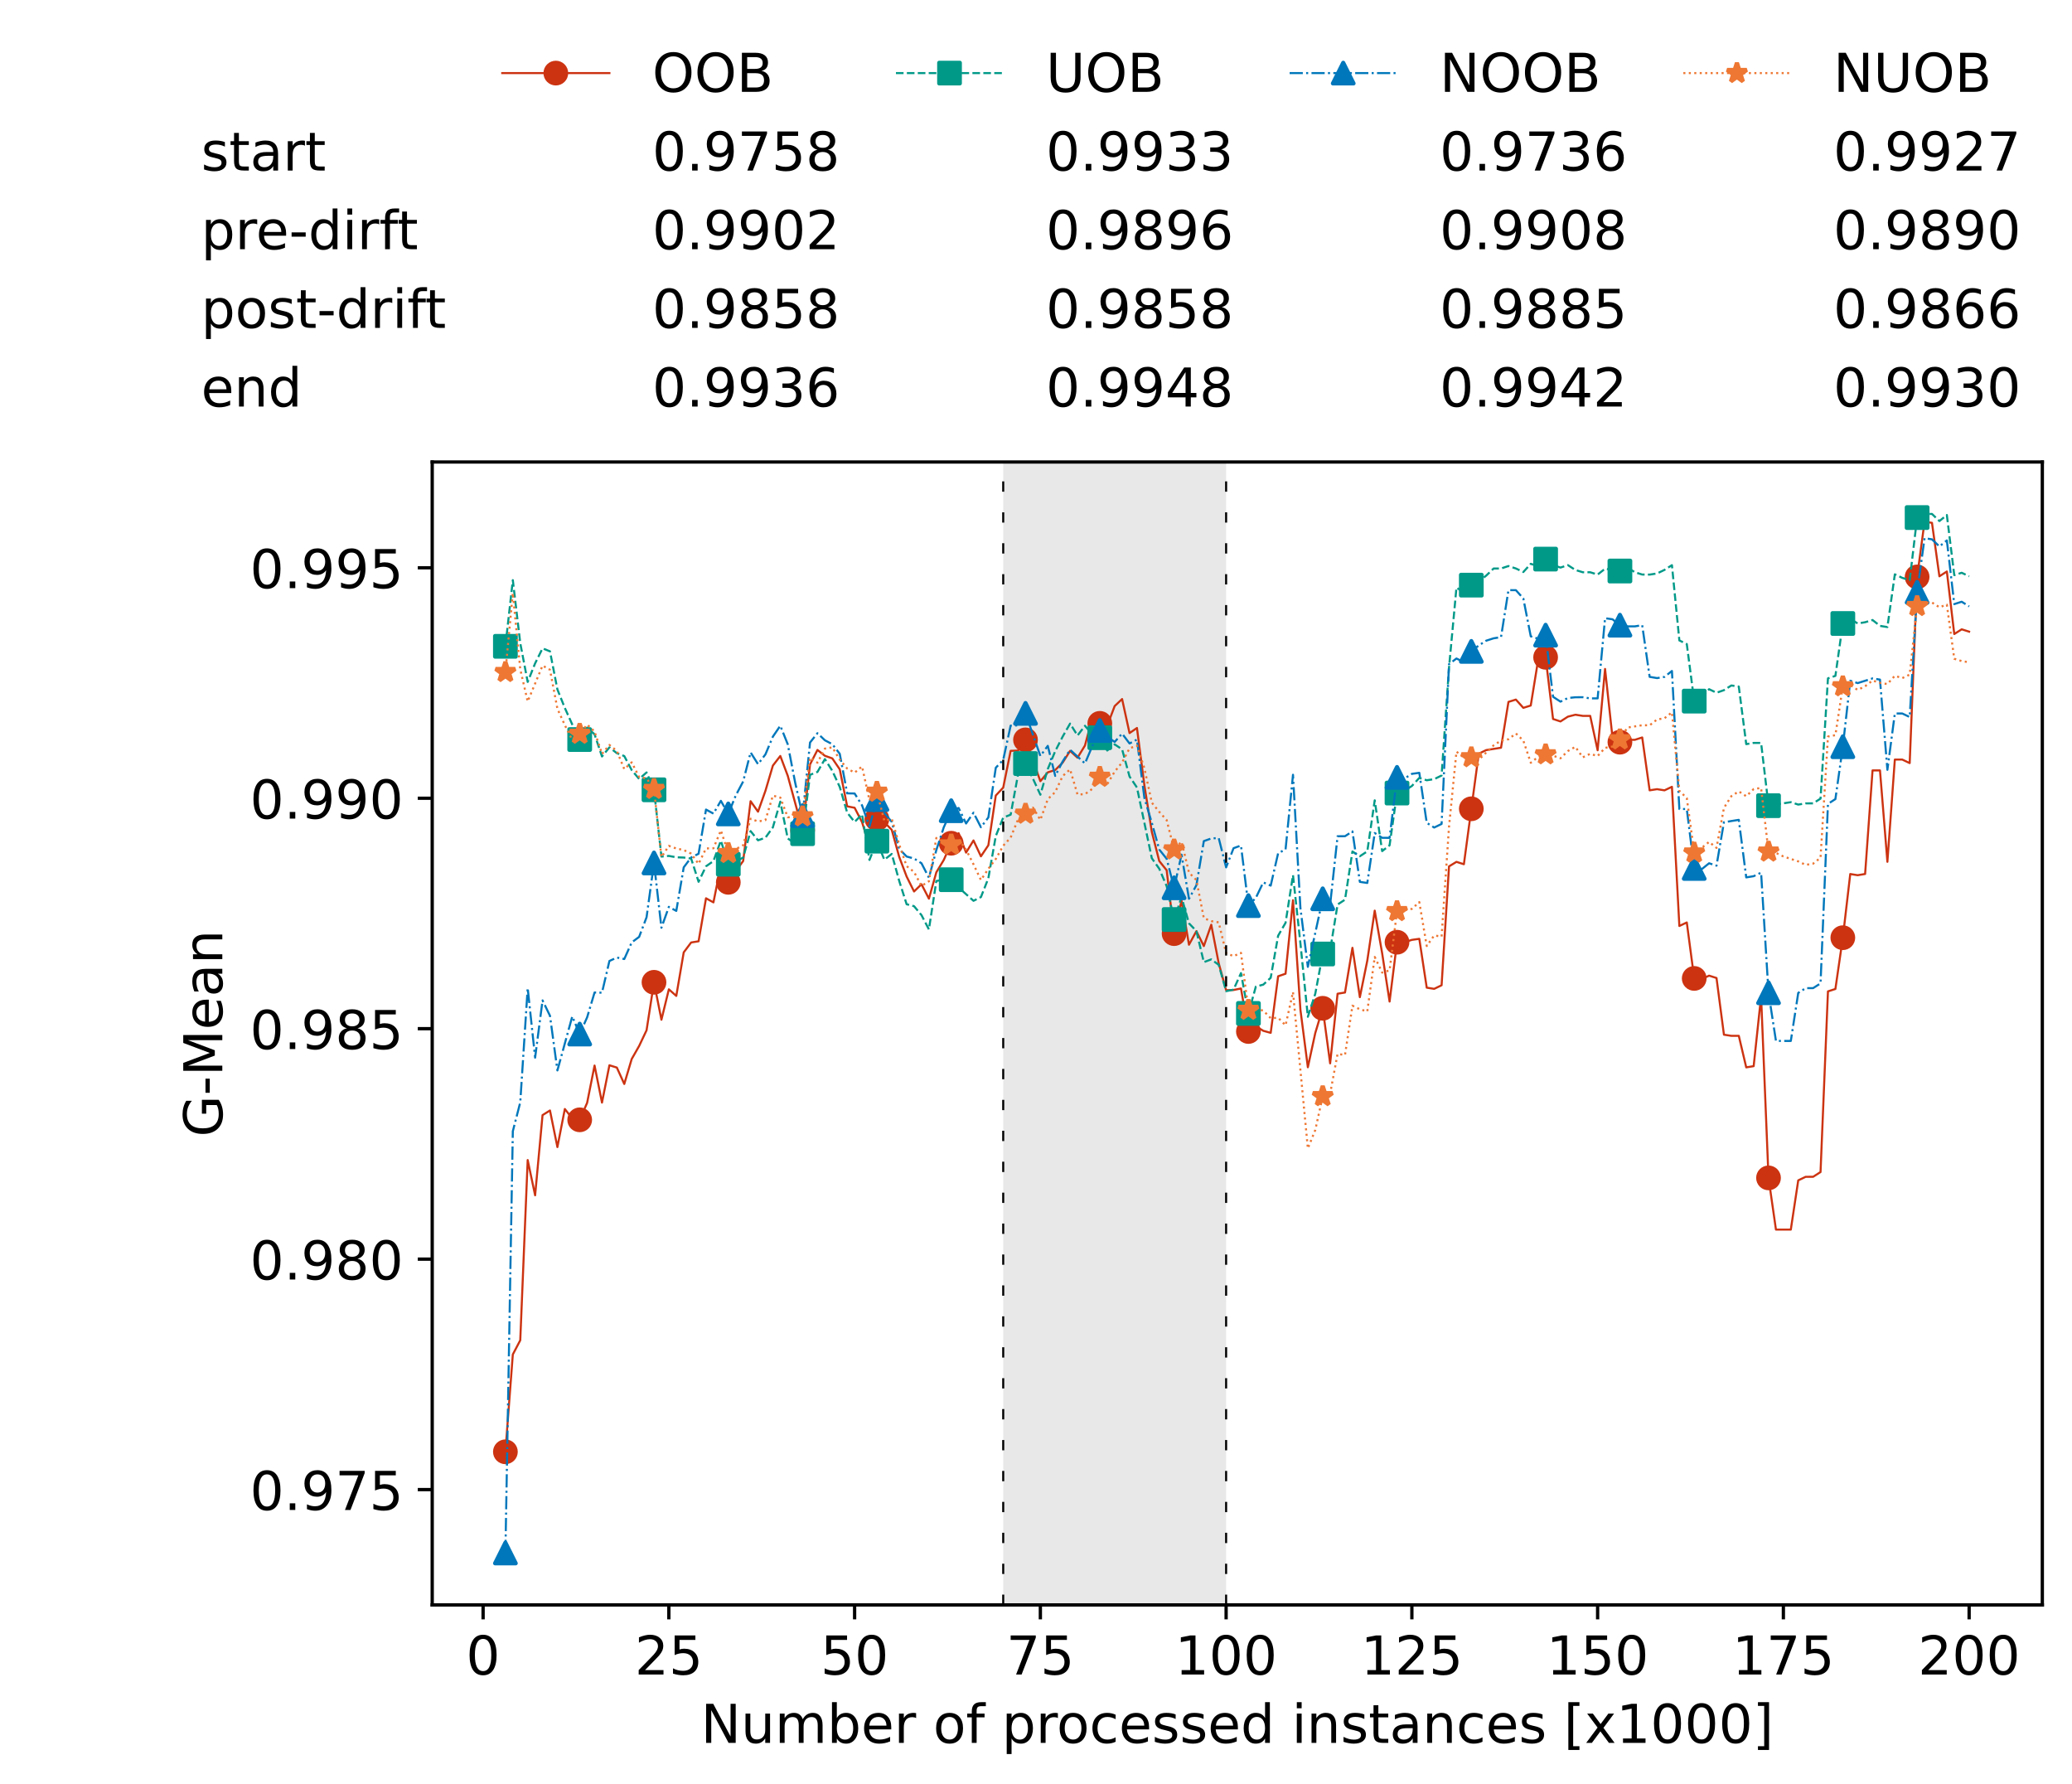 <?xml version="1.0" encoding="utf-8" standalone="no"?>
<!DOCTYPE svg PUBLIC "-//W3C//DTD SVG 1.1//EN"
  "http://www.w3.org/Graphics/SVG/1.1/DTD/svg11.dtd">
<!-- Created with matplotlib (https://matplotlib.org/) -->
<svg height="432.615pt" version="1.1" viewBox="0 0 502.65 432.615" width="502.65pt" xmlns="http://www.w3.org/2000/svg" xmlns:xlink="http://www.w3.org/1999/xlink">
 <defs>
  <style type="text/css">*{stroke-linecap:butt;stroke-linejoin:round;}</style>
 </defs>
 <g id="figure_1">
  <g id="patch_1">
   <path d="M 0 432.615 
L 502.65 432.615 
L 502.65 0 
L 0 0 
z
" style="fill:#ffffff;"/>
  </g>
  <g id="axes_1">
   <g id="patch_2">
    <path d="M 104.85 389.252 
L 495.45 389.252 
L 495.45 112.052 
L 104.85 112.052 
z
" style="fill:#ffffff;"/>
   </g>
   <g id="patch_3">
    <path clip-path="url(#p5d59dbfa3d)" d="M 297.446 389.252 
L 297.446 112.052 
L 243.372 112.052 
L 243.372 389.252 
z
" style="fill:#d3d3d3;opacity:0.5;"/>
   </g>
   <g id="matplotlib.axis_1">
    <g id="xtick_1">
     <g id="line2d_1">
      <defs>
       <path d="M 0 0 
L 0 3.5 
" id="m1382e2f6e7" style="stroke:#000000;stroke-width:0.8;"/>
      </defs>
      <g>
       <use style="stroke:#000000;stroke-width:0.8;" x="117.197" xlink:href="#m1382e2f6e7" y="389.252"/>
      </g>
     </g>
     <g id="text_1">
      <!-- 0 -->
      <g transform="translate(113.061 406.13)scale(0.13 -0.13)">
       <defs>
        <path d="M 31.781 66.406 
Q 24.172 66.406 20.328 58.906 
Q 16.5 51.422 16.5 36.375 
Q 16.5 21.391 20.328 13.891 
Q 24.172 6.391 31.781 6.391 
Q 39.453 6.391 43.281 13.891 
Q 47.125 21.391 47.125 36.375 
Q 47.125 51.422 43.281 58.906 
Q 39.453 66.406 31.781 66.406 
z
M 31.781 74.219 
Q 44.047 74.219 50.516 64.516 
Q 56.984 54.828 56.984 36.375 
Q 56.984 17.969 50.516 8.266 
Q 44.047 -1.422 31.781 -1.422 
Q 19.531 -1.422 13.062 8.266 
Q 6.594 17.969 6.594 36.375 
Q 6.594 54.828 13.062 64.516 
Q 19.531 74.219 31.781 74.219 
z
" id="DejaVuSans-48"/>
       </defs>
       <use xlink:href="#DejaVuSans-48"/>
      </g>
     </g>
    </g>
    <g id="xtick_2">
     <g id="line2d_2">
      <g>
       <use style="stroke:#000000;stroke-width:0.8;" x="162.259" xlink:href="#m1382e2f6e7" y="389.252"/>
      </g>
     </g>
     <g id="text_2">
      <!-- 25 -->
      <g transform="translate(153.988 406.13)scale(0.13 -0.13)">
       <defs>
        <path d="M 19.188 8.297 
L 53.609 8.297 
L 53.609 0 
L 7.328 0 
L 7.328 8.297 
Q 12.938 14.109 22.625 23.891 
Q 32.328 33.688 34.812 36.531 
Q 39.547 41.844 41.422 45.531 
Q 43.312 49.219 43.312 52.781 
Q 43.312 58.594 39.234 62.25 
Q 35.156 65.922 28.609 65.922 
Q 23.969 65.922 18.812 64.312 
Q 13.672 62.703 7.812 59.422 
L 7.812 69.391 
Q 13.766 71.781 18.938 73 
Q 24.125 74.219 28.422 74.219 
Q 39.75 74.219 46.484 68.547 
Q 53.219 62.891 53.219 53.422 
Q 53.219 48.922 51.531 44.891 
Q 49.859 40.875 45.406 35.406 
Q 44.188 33.984 37.641 27.219 
Q 31.109 20.453 19.188 8.297 
z
" id="DejaVuSans-50"/>
        <path d="M 10.797 72.906 
L 49.516 72.906 
L 49.516 64.594 
L 19.828 64.594 
L 19.828 46.734 
Q 21.969 47.469 24.109 47.828 
Q 26.266 48.188 28.422 48.188 
Q 40.625 48.188 47.75 41.5 
Q 54.891 34.812 54.891 23.391 
Q 54.891 11.625 47.562 5.094 
Q 40.234 -1.422 26.906 -1.422 
Q 22.312 -1.422 17.547 -0.641 
Q 12.797 0.141 7.719 1.703 
L 7.719 11.625 
Q 12.109 9.234 16.797 8.062 
Q 21.484 6.891 26.703 6.891 
Q 35.156 6.891 40.078 11.328 
Q 45.016 15.766 45.016 23.391 
Q 45.016 31 40.078 35.438 
Q 35.156 39.891 26.703 39.891 
Q 22.75 39.891 18.812 39.016 
Q 14.891 38.141 10.797 36.281 
z
" id="DejaVuSans-53"/>
       </defs>
       <use xlink:href="#DejaVuSans-50"/>
       <use x="63.623" xlink:href="#DejaVuSans-53"/>
      </g>
     </g>
    </g>
    <g id="xtick_3">
     <g id="line2d_3">
      <g>
       <use style="stroke:#000000;stroke-width:0.8;" x="207.322" xlink:href="#m1382e2f6e7" y="389.252"/>
      </g>
     </g>
     <g id="text_3">
      <!-- 50 -->
      <g transform="translate(199.05 406.13)scale(0.13 -0.13)">
       <use xlink:href="#DejaVuSans-53"/>
       <use x="63.623" xlink:href="#DejaVuSans-48"/>
      </g>
     </g>
    </g>
    <g id="xtick_4">
     <g id="line2d_4">
      <g>
       <use style="stroke:#000000;stroke-width:0.8;" x="252.384" xlink:href="#m1382e2f6e7" y="389.252"/>
      </g>
     </g>
     <g id="text_4">
      <!-- 75 -->
      <g transform="translate(244.113 406.13)scale(0.13 -0.13)">
       <defs>
        <path d="M 8.203 72.906 
L 55.078 72.906 
L 55.078 68.703 
L 28.609 0 
L 18.312 0 
L 43.219 64.594 
L 8.203 64.594 
z
" id="DejaVuSans-55"/>
       </defs>
       <use xlink:href="#DejaVuSans-55"/>
       <use x="63.623" xlink:href="#DejaVuSans-53"/>
      </g>
     </g>
    </g>
    <g id="xtick_5">
     <g id="line2d_5">
      <g>
       <use style="stroke:#000000;stroke-width:0.8;" x="297.446" xlink:href="#m1382e2f6e7" y="389.252"/>
      </g>
     </g>
     <g id="text_5">
      <!-- 100 -->
      <g transform="translate(285.039 406.13)scale(0.13 -0.13)">
       <defs>
        <path d="M 12.406 8.297 
L 28.516 8.297 
L 28.516 63.922 
L 10.984 60.406 
L 10.984 69.391 
L 28.422 72.906 
L 38.281 72.906 
L 38.281 8.297 
L 54.391 8.297 
L 54.391 0 
L 12.406 0 
z
" id="DejaVuSans-49"/>
       </defs>
       <use xlink:href="#DejaVuSans-49"/>
       <use x="63.623" xlink:href="#DejaVuSans-48"/>
       <use x="127.246" xlink:href="#DejaVuSans-48"/>
      </g>
     </g>
    </g>
    <g id="xtick_6">
     <g id="line2d_6">
      <g>
       <use style="stroke:#000000;stroke-width:0.8;" x="342.509" xlink:href="#m1382e2f6e7" y="389.252"/>
      </g>
     </g>
     <g id="text_6">
      <!-- 125 -->
      <g transform="translate(330.102 406.13)scale(0.13 -0.13)">
       <use xlink:href="#DejaVuSans-49"/>
       <use x="63.623" xlink:href="#DejaVuSans-50"/>
       <use x="127.246" xlink:href="#DejaVuSans-53"/>
      </g>
     </g>
    </g>
    <g id="xtick_7">
     <g id="line2d_7">
      <g>
       <use style="stroke:#000000;stroke-width:0.8;" x="387.571" xlink:href="#m1382e2f6e7" y="389.252"/>
      </g>
     </g>
     <g id="text_7">
      <!-- 150 -->
      <g transform="translate(375.164 406.13)scale(0.13 -0.13)">
       <use xlink:href="#DejaVuSans-49"/>
       <use x="63.623" xlink:href="#DejaVuSans-53"/>
       <use x="127.246" xlink:href="#DejaVuSans-48"/>
      </g>
     </g>
    </g>
    <g id="xtick_8">
     <g id="line2d_8">
      <g>
       <use style="stroke:#000000;stroke-width:0.8;" x="432.633" xlink:href="#m1382e2f6e7" y="389.252"/>
      </g>
     </g>
     <g id="text_8">
      <!-- 175 -->
      <g transform="translate(420.226 406.13)scale(0.13 -0.13)">
       <use xlink:href="#DejaVuSans-49"/>
       <use x="63.623" xlink:href="#DejaVuSans-55"/>
       <use x="127.246" xlink:href="#DejaVuSans-53"/>
      </g>
     </g>
    </g>
    <g id="xtick_9">
     <g id="line2d_9">
      <g>
       <use style="stroke:#000000;stroke-width:0.8;" x="477.695" xlink:href="#m1382e2f6e7" y="389.252"/>
      </g>
     </g>
     <g id="text_9">
      <!-- 200 -->
      <g transform="translate(465.289 406.13)scale(0.13 -0.13)">
       <use xlink:href="#DejaVuSans-50"/>
       <use x="63.623" xlink:href="#DejaVuSans-48"/>
       <use x="127.246" xlink:href="#DejaVuSans-48"/>
      </g>
     </g>
    </g>
    <g id="text_10">
     <!-- Number of processed instances [x1000] -->
     <g transform="translate(170.025 422.711)scale(0.13 -0.13)">
      <defs>
       <path d="M 9.812 72.906 
L 23.094 72.906 
L 55.422 11.922 
L 55.422 72.906 
L 64.984 72.906 
L 64.984 0 
L 51.703 0 
L 19.391 60.984 
L 19.391 0 
L 9.812 0 
z
" id="DejaVuSans-78"/>
       <path d="M 8.5 21.578 
L 8.5 54.688 
L 17.484 54.688 
L 17.484 21.922 
Q 17.484 14.156 20.5 10.266 
Q 23.531 6.391 29.594 6.391 
Q 36.859 6.391 41.078 11.031 
Q 45.312 15.672 45.312 23.688 
L 45.312 54.688 
L 54.297 54.688 
L 54.297 0 
L 45.312 0 
L 45.312 8.406 
Q 42.047 3.422 37.719 1 
Q 33.406 -1.422 27.688 -1.422 
Q 18.266 -1.422 13.375 4.438 
Q 8.5 10.297 8.5 21.578 
z
M 31.109 56 
z
" id="DejaVuSans-117"/>
       <path d="M 52 44.188 
Q 55.375 50.25 60.062 53.125 
Q 64.75 56 71.094 56 
Q 79.641 56 84.281 50.016 
Q 88.922 44.047 88.922 33.016 
L 88.922 0 
L 79.891 0 
L 79.891 32.719 
Q 79.891 40.578 77.094 44.375 
Q 74.312 48.188 68.609 48.188 
Q 61.625 48.188 57.562 43.547 
Q 53.516 38.922 53.516 30.906 
L 53.516 0 
L 44.484 0 
L 44.484 32.719 
Q 44.484 40.625 41.703 44.406 
Q 38.922 48.188 33.109 48.188 
Q 26.219 48.188 22.156 43.531 
Q 18.109 38.875 18.109 30.906 
L 18.109 0 
L 9.078 0 
L 9.078 54.688 
L 18.109 54.688 
L 18.109 46.188 
Q 21.188 51.219 25.484 53.609 
Q 29.781 56 35.688 56 
Q 41.656 56 45.828 52.969 
Q 50 49.953 52 44.188 
z
" id="DejaVuSans-109"/>
       <path d="M 48.688 27.297 
Q 48.688 37.203 44.609 42.844 
Q 40.531 48.484 33.406 48.484 
Q 26.266 48.484 22.188 42.844 
Q 18.109 37.203 18.109 27.297 
Q 18.109 17.391 22.188 11.75 
Q 26.266 6.109 33.406 6.109 
Q 40.531 6.109 44.609 11.75 
Q 48.688 17.391 48.688 27.297 
z
M 18.109 46.391 
Q 20.953 51.266 25.266 53.625 
Q 29.594 56 35.594 56 
Q 45.562 56 51.781 48.094 
Q 58.016 40.188 58.016 27.297 
Q 58.016 14.406 51.781 6.484 
Q 45.562 -1.422 35.594 -1.422 
Q 29.594 -1.422 25.266 0.953 
Q 20.953 3.328 18.109 8.203 
L 18.109 0 
L 9.078 0 
L 9.078 75.984 
L 18.109 75.984 
z
" id="DejaVuSans-98"/>
       <path d="M 56.203 29.594 
L 56.203 25.203 
L 14.891 25.203 
Q 15.484 15.922 20.484 11.062 
Q 25.484 6.203 34.422 6.203 
Q 39.594 6.203 44.453 7.469 
Q 49.312 8.734 54.109 11.281 
L 54.109 2.781 
Q 49.266 0.734 44.188 -0.344 
Q 39.109 -1.422 33.891 -1.422 
Q 20.797 -1.422 13.156 6.188 
Q 5.516 13.812 5.516 26.812 
Q 5.516 40.234 12.766 48.109 
Q 20.016 56 32.328 56 
Q 43.359 56 49.781 48.891 
Q 56.203 41.797 56.203 29.594 
z
M 47.219 32.234 
Q 47.125 39.594 43.094 43.984 
Q 39.062 48.391 32.422 48.391 
Q 24.906 48.391 20.391 44.141 
Q 15.875 39.891 15.188 32.172 
z
" id="DejaVuSans-101"/>
       <path d="M 41.109 46.297 
Q 39.594 47.172 37.812 47.578 
Q 36.031 48 33.891 48 
Q 26.266 48 22.188 43.047 
Q 18.109 38.094 18.109 28.812 
L 18.109 0 
L 9.078 0 
L 9.078 54.688 
L 18.109 54.688 
L 18.109 46.188 
Q 20.953 51.172 25.484 53.578 
Q 30.031 56 36.531 56 
Q 37.453 56 38.578 55.875 
Q 39.703 55.766 41.062 55.516 
z
" id="DejaVuSans-114"/>
       <path id="DejaVuSans-32"/>
       <path d="M 30.609 48.391 
Q 23.391 48.391 19.188 42.75 
Q 14.984 37.109 14.984 27.297 
Q 14.984 17.484 19.156 11.844 
Q 23.344 6.203 30.609 6.203 
Q 37.797 6.203 41.984 11.859 
Q 46.188 17.531 46.188 27.297 
Q 46.188 37.016 41.984 42.703 
Q 37.797 48.391 30.609 48.391 
z
M 30.609 56 
Q 42.328 56 49.016 48.375 
Q 55.719 40.766 55.719 27.297 
Q 55.719 13.875 49.016 6.219 
Q 42.328 -1.422 30.609 -1.422 
Q 18.844 -1.422 12.172 6.219 
Q 5.516 13.875 5.516 27.297 
Q 5.516 40.766 12.172 48.375 
Q 18.844 56 30.609 56 
z
" id="DejaVuSans-111"/>
       <path d="M 37.109 75.984 
L 37.109 68.5 
L 28.516 68.5 
Q 23.688 68.5 21.797 66.547 
Q 19.922 64.594 19.922 59.516 
L 19.922 54.688 
L 34.719 54.688 
L 34.719 47.703 
L 19.922 47.703 
L 19.922 0 
L 10.891 0 
L 10.891 47.703 
L 2.297 47.703 
L 2.297 54.688 
L 10.891 54.688 
L 10.891 58.5 
Q 10.891 67.625 15.141 71.797 
Q 19.391 75.984 28.609 75.984 
z
" id="DejaVuSans-102"/>
       <path d="M 18.109 8.203 
L 18.109 -20.797 
L 9.078 -20.797 
L 9.078 54.688 
L 18.109 54.688 
L 18.109 46.391 
Q 20.953 51.266 25.266 53.625 
Q 29.594 56 35.594 56 
Q 45.562 56 51.781 48.094 
Q 58.016 40.188 58.016 27.297 
Q 58.016 14.406 51.781 6.484 
Q 45.562 -1.422 35.594 -1.422 
Q 29.594 -1.422 25.266 0.953 
Q 20.953 3.328 18.109 8.203 
z
M 48.688 27.297 
Q 48.688 37.203 44.609 42.844 
Q 40.531 48.484 33.406 48.484 
Q 26.266 48.484 22.188 42.844 
Q 18.109 37.203 18.109 27.297 
Q 18.109 17.391 22.188 11.75 
Q 26.266 6.109 33.406 6.109 
Q 40.531 6.109 44.609 11.75 
Q 48.688 17.391 48.688 27.297 
z
" id="DejaVuSans-112"/>
       <path d="M 48.781 52.594 
L 48.781 44.188 
Q 44.969 46.297 41.141 47.344 
Q 37.312 48.391 33.406 48.391 
Q 24.656 48.391 19.812 42.844 
Q 14.984 37.312 14.984 27.297 
Q 14.984 17.281 19.812 11.734 
Q 24.656 6.203 33.406 6.203 
Q 37.312 6.203 41.141 7.25 
Q 44.969 8.297 48.781 10.406 
L 48.781 2.094 
Q 45.016 0.344 40.984 -0.531 
Q 36.969 -1.422 32.422 -1.422 
Q 20.062 -1.422 12.781 6.344 
Q 5.516 14.109 5.516 27.297 
Q 5.516 40.672 12.859 48.328 
Q 20.219 56 33.016 56 
Q 37.156 56 41.109 55.141 
Q 45.062 54.297 48.781 52.594 
z
" id="DejaVuSans-99"/>
       <path d="M 44.281 53.078 
L 44.281 44.578 
Q 40.484 46.531 36.375 47.5 
Q 32.281 48.484 27.875 48.484 
Q 21.188 48.484 17.844 46.438 
Q 14.5 44.391 14.5 40.281 
Q 14.5 37.156 16.891 35.375 
Q 19.281 33.594 26.516 31.984 
L 29.594 31.297 
Q 39.156 29.25 43.188 25.516 
Q 47.219 21.781 47.219 15.094 
Q 47.219 7.469 41.188 3.016 
Q 35.156 -1.422 24.609 -1.422 
Q 20.219 -1.422 15.453 -0.562 
Q 10.688 0.297 5.422 2 
L 5.422 11.281 
Q 10.406 8.688 15.234 7.391 
Q 20.062 6.109 24.812 6.109 
Q 31.156 6.109 34.562 8.281 
Q 37.984 10.453 37.984 14.406 
Q 37.984 18.062 35.516 20.016 
Q 33.062 21.969 24.703 23.781 
L 21.578 24.516 
Q 13.234 26.266 9.516 29.906 
Q 5.812 33.547 5.812 39.891 
Q 5.812 47.609 11.281 51.797 
Q 16.75 56 26.812 56 
Q 31.781 56 36.172 55.266 
Q 40.578 54.547 44.281 53.078 
z
" id="DejaVuSans-115"/>
       <path d="M 45.406 46.391 
L 45.406 75.984 
L 54.391 75.984 
L 54.391 0 
L 45.406 0 
L 45.406 8.203 
Q 42.578 3.328 38.25 0.953 
Q 33.938 -1.422 27.875 -1.422 
Q 17.969 -1.422 11.734 6.484 
Q 5.516 14.406 5.516 27.297 
Q 5.516 40.188 11.734 48.094 
Q 17.969 56 27.875 56 
Q 33.938 56 38.25 53.625 
Q 42.578 51.266 45.406 46.391 
z
M 14.797 27.297 
Q 14.797 17.391 18.875 11.75 
Q 22.953 6.109 30.078 6.109 
Q 37.203 6.109 41.297 11.75 
Q 45.406 17.391 45.406 27.297 
Q 45.406 37.203 41.297 42.844 
Q 37.203 48.484 30.078 48.484 
Q 22.953 48.484 18.875 42.844 
Q 14.797 37.203 14.797 27.297 
z
" id="DejaVuSans-100"/>
       <path d="M 9.422 54.688 
L 18.406 54.688 
L 18.406 0 
L 9.422 0 
z
M 9.422 75.984 
L 18.406 75.984 
L 18.406 64.594 
L 9.422 64.594 
z
" id="DejaVuSans-105"/>
       <path d="M 54.891 33.016 
L 54.891 0 
L 45.906 0 
L 45.906 32.719 
Q 45.906 40.484 42.875 44.328 
Q 39.844 48.188 33.797 48.188 
Q 26.516 48.188 22.312 43.547 
Q 18.109 38.922 18.109 30.906 
L 18.109 0 
L 9.078 0 
L 9.078 54.688 
L 18.109 54.688 
L 18.109 46.188 
Q 21.344 51.125 25.703 53.562 
Q 30.078 56 35.797 56 
Q 45.219 56 50.047 50.172 
Q 54.891 44.344 54.891 33.016 
z
" id="DejaVuSans-110"/>
       <path d="M 18.312 70.219 
L 18.312 54.688 
L 36.812 54.688 
L 36.812 47.703 
L 18.312 47.703 
L 18.312 18.016 
Q 18.312 11.328 20.141 9.422 
Q 21.969 7.516 27.594 7.516 
L 36.812 7.516 
L 36.812 0 
L 27.594 0 
Q 17.188 0 13.234 3.875 
Q 9.281 7.766 9.281 18.016 
L 9.281 47.703 
L 2.688 47.703 
L 2.688 54.688 
L 9.281 54.688 
L 9.281 70.219 
z
" id="DejaVuSans-116"/>
       <path d="M 34.281 27.484 
Q 23.391 27.484 19.188 25 
Q 14.984 22.516 14.984 16.5 
Q 14.984 11.719 18.141 8.906 
Q 21.297 6.109 26.703 6.109 
Q 34.188 6.109 38.703 11.406 
Q 43.219 16.703 43.219 25.484 
L 43.219 27.484 
z
M 52.203 31.203 
L 52.203 0 
L 43.219 0 
L 43.219 8.297 
Q 40.141 3.328 35.547 0.953 
Q 30.953 -1.422 24.312 -1.422 
Q 15.922 -1.422 10.953 3.297 
Q 6 8.016 6 15.922 
Q 6 25.141 12.172 29.828 
Q 18.359 34.516 30.609 34.516 
L 43.219 34.516 
L 43.219 35.406 
Q 43.219 41.609 39.141 45 
Q 35.062 48.391 27.688 48.391 
Q 23 48.391 18.547 47.266 
Q 14.109 46.141 10.016 43.891 
L 10.016 52.203 
Q 14.938 54.109 19.578 55.047 
Q 24.219 56 28.609 56 
Q 40.484 56 46.344 49.844 
Q 52.203 43.703 52.203 31.203 
z
" id="DejaVuSans-97"/>
       <path d="M 8.594 75.984 
L 29.297 75.984 
L 29.297 69 
L 17.578 69 
L 17.578 -6.203 
L 29.297 -6.203 
L 29.297 -13.188 
L 8.594 -13.188 
z
" id="DejaVuSans-91"/>
       <path d="M 54.891 54.688 
L 35.109 28.078 
L 55.906 0 
L 45.312 0 
L 29.391 21.484 
L 13.484 0 
L 2.875 0 
L 24.125 28.609 
L 4.688 54.688 
L 15.281 54.688 
L 29.781 35.203 
L 44.281 54.688 
z
" id="DejaVuSans-120"/>
       <path d="M 30.422 75.984 
L 30.422 -13.188 
L 9.719 -13.188 
L 9.719 -6.203 
L 21.391 -6.203 
L 21.391 69 
L 9.719 69 
L 9.719 75.984 
z
" id="DejaVuSans-93"/>
      </defs>
      <use xlink:href="#DejaVuSans-78"/>
      <use x="74.805" xlink:href="#DejaVuSans-117"/>
      <use x="138.184" xlink:href="#DejaVuSans-109"/>
      <use x="235.596" xlink:href="#DejaVuSans-98"/>
      <use x="299.072" xlink:href="#DejaVuSans-101"/>
      <use x="360.596" xlink:href="#DejaVuSans-114"/>
      <use x="401.709" xlink:href="#DejaVuSans-32"/>
      <use x="433.496" xlink:href="#DejaVuSans-111"/>
      <use x="494.678" xlink:href="#DejaVuSans-102"/>
      <use x="529.883" xlink:href="#DejaVuSans-32"/>
      <use x="561.67" xlink:href="#DejaVuSans-112"/>
      <use x="625.146" xlink:href="#DejaVuSans-114"/>
      <use x="664.01" xlink:href="#DejaVuSans-111"/>
      <use x="725.191" xlink:href="#DejaVuSans-99"/>
      <use x="780.172" xlink:href="#DejaVuSans-101"/>
      <use x="841.695" xlink:href="#DejaVuSans-115"/>
      <use x="893.795" xlink:href="#DejaVuSans-115"/>
      <use x="945.895" xlink:href="#DejaVuSans-101"/>
      <use x="1007.418" xlink:href="#DejaVuSans-100"/>
      <use x="1070.895" xlink:href="#DejaVuSans-32"/>
      <use x="1102.682" xlink:href="#DejaVuSans-105"/>
      <use x="1130.465" xlink:href="#DejaVuSans-110"/>
      <use x="1193.844" xlink:href="#DejaVuSans-115"/>
      <use x="1245.943" xlink:href="#DejaVuSans-116"/>
      <use x="1285.152" xlink:href="#DejaVuSans-97"/>
      <use x="1346.432" xlink:href="#DejaVuSans-110"/>
      <use x="1409.811" xlink:href="#DejaVuSans-99"/>
      <use x="1464.791" xlink:href="#DejaVuSans-101"/>
      <use x="1526.314" xlink:href="#DejaVuSans-115"/>
      <use x="1578.414" xlink:href="#DejaVuSans-32"/>
      <use x="1610.201" xlink:href="#DejaVuSans-91"/>
      <use x="1649.215" xlink:href="#DejaVuSans-120"/>
      <use x="1708.395" xlink:href="#DejaVuSans-49"/>
      <use x="1772.018" xlink:href="#DejaVuSans-48"/>
      <use x="1835.641" xlink:href="#DejaVuSans-48"/>
      <use x="1899.264" xlink:href="#DejaVuSans-48"/>
      <use x="1962.887" xlink:href="#DejaVuSans-93"/>
     </g>
    </g>
   </g>
   <g id="matplotlib.axis_2">
    <g id="ytick_1">
     <g id="line2d_10">
      <defs>
       <path d="M 0 0 
L -3.5 0 
" id="m166906f175" style="stroke:#000000;stroke-width:0.8;"/>
      </defs>
      <g>
       <use style="stroke:#000000;stroke-width:0.8;" x="104.85" xlink:href="#m166906f175" y="361.279"/>
      </g>
     </g>
     <g id="text_11">
      <!-- 0.975 -->
      <g transform="translate(60.633 366.218)scale(0.13 -0.13)">
       <defs>
        <path d="M 10.688 12.406 
L 21 12.406 
L 21 0 
L 10.688 0 
z
" id="DejaVuSans-46"/>
        <path d="M 10.984 1.516 
L 10.984 10.5 
Q 14.703 8.734 18.5 7.812 
Q 22.312 6.891 25.984 6.891 
Q 35.75 6.891 40.891 13.453 
Q 46.047 20.016 46.781 33.406 
Q 43.953 29.203 39.594 26.953 
Q 35.25 24.703 29.984 24.703 
Q 19.047 24.703 12.672 31.312 
Q 6.297 37.938 6.297 49.422 
Q 6.297 60.641 12.938 67.422 
Q 19.578 74.219 30.609 74.219 
Q 43.266 74.219 49.922 64.516 
Q 56.594 54.828 56.594 36.375 
Q 56.594 19.141 48.406 8.859 
Q 40.234 -1.422 26.422 -1.422 
Q 22.703 -1.422 18.891 -0.688 
Q 15.094 0.047 10.984 1.516 
z
M 30.609 32.422 
Q 37.25 32.422 41.125 36.953 
Q 45.016 41.5 45.016 49.422 
Q 45.016 57.281 41.125 61.844 
Q 37.25 66.406 30.609 66.406 
Q 23.969 66.406 20.094 61.844 
Q 16.219 57.281 16.219 49.422 
Q 16.219 41.5 20.094 36.953 
Q 23.969 32.422 30.609 32.422 
z
" id="DejaVuSans-57"/>
       </defs>
       <use xlink:href="#DejaVuSans-48"/>
       <use x="63.623" xlink:href="#DejaVuSans-46"/>
       <use x="95.41" xlink:href="#DejaVuSans-57"/>
       <use x="159.033" xlink:href="#DejaVuSans-55"/>
       <use x="222.656" xlink:href="#DejaVuSans-53"/>
      </g>
     </g>
    </g>
    <g id="ytick_2">
     <g id="line2d_11">
      <g>
       <use style="stroke:#000000;stroke-width:0.8;" x="104.85" xlink:href="#m166906f175" y="305.386"/>
      </g>
     </g>
     <g id="text_12">
      <!-- 0.980 -->
      <g transform="translate(60.633 310.325)scale(0.13 -0.13)">
       <defs>
        <path d="M 31.781 34.625 
Q 24.75 34.625 20.719 30.859 
Q 16.703 27.094 16.703 20.516 
Q 16.703 13.922 20.719 10.156 
Q 24.75 6.391 31.781 6.391 
Q 38.812 6.391 42.859 10.172 
Q 46.922 13.969 46.922 20.516 
Q 46.922 27.094 42.891 30.859 
Q 38.875 34.625 31.781 34.625 
z
M 21.922 38.812 
Q 15.578 40.375 12.031 44.719 
Q 8.5 49.078 8.5 55.328 
Q 8.5 64.062 14.719 69.141 
Q 20.953 74.219 31.781 74.219 
Q 42.672 74.219 48.875 69.141 
Q 55.078 64.062 55.078 55.328 
Q 55.078 49.078 51.531 44.719 
Q 48 40.375 41.703 38.812 
Q 48.828 37.156 52.797 32.312 
Q 56.781 27.484 56.781 20.516 
Q 56.781 9.906 50.312 4.234 
Q 43.844 -1.422 31.781 -1.422 
Q 19.734 -1.422 13.25 4.234 
Q 6.781 9.906 6.781 20.516 
Q 6.781 27.484 10.781 32.312 
Q 14.797 37.156 21.922 38.812 
z
M 18.312 54.391 
Q 18.312 48.734 21.844 45.562 
Q 25.391 42.391 31.781 42.391 
Q 38.141 42.391 41.719 45.562 
Q 45.312 48.734 45.312 54.391 
Q 45.312 60.062 41.719 63.234 
Q 38.141 66.406 31.781 66.406 
Q 25.391 66.406 21.844 63.234 
Q 18.312 60.062 18.312 54.391 
z
" id="DejaVuSans-56"/>
       </defs>
       <use xlink:href="#DejaVuSans-48"/>
       <use x="63.623" xlink:href="#DejaVuSans-46"/>
       <use x="95.41" xlink:href="#DejaVuSans-57"/>
       <use x="159.033" xlink:href="#DejaVuSans-56"/>
       <use x="222.656" xlink:href="#DejaVuSans-48"/>
      </g>
     </g>
    </g>
    <g id="ytick_3">
     <g id="line2d_12">
      <g>
       <use style="stroke:#000000;stroke-width:0.8;" x="104.85" xlink:href="#m166906f175" y="249.493"/>
      </g>
     </g>
     <g id="text_13">
      <!-- 0.985 -->
      <g transform="translate(60.633 254.432)scale(0.13 -0.13)">
       <use xlink:href="#DejaVuSans-48"/>
       <use x="63.623" xlink:href="#DejaVuSans-46"/>
       <use x="95.41" xlink:href="#DejaVuSans-57"/>
       <use x="159.033" xlink:href="#DejaVuSans-56"/>
       <use x="222.656" xlink:href="#DejaVuSans-53"/>
      </g>
     </g>
    </g>
    <g id="ytick_4">
     <g id="line2d_13">
      <g>
       <use style="stroke:#000000;stroke-width:0.8;" x="104.85" xlink:href="#m166906f175" y="193.599"/>
      </g>
     </g>
     <g id="text_14">
      <!-- 0.990 -->
      <g transform="translate(60.633 198.538)scale(0.13 -0.13)">
       <use xlink:href="#DejaVuSans-48"/>
       <use x="63.623" xlink:href="#DejaVuSans-46"/>
       <use x="95.41" xlink:href="#DejaVuSans-57"/>
       <use x="159.033" xlink:href="#DejaVuSans-57"/>
       <use x="222.656" xlink:href="#DejaVuSans-48"/>
      </g>
     </g>
    </g>
    <g id="ytick_5">
     <g id="line2d_14">
      <g>
       <use style="stroke:#000000;stroke-width:0.8;" x="104.85" xlink:href="#m166906f175" y="137.706"/>
      </g>
     </g>
     <g id="text_15">
      <!-- 0.995 -->
      <g transform="translate(60.633 142.645)scale(0.13 -0.13)">
       <use xlink:href="#DejaVuSans-48"/>
       <use x="63.623" xlink:href="#DejaVuSans-46"/>
       <use x="95.41" xlink:href="#DejaVuSans-57"/>
       <use x="159.033" xlink:href="#DejaVuSans-57"/>
       <use x="222.656" xlink:href="#DejaVuSans-53"/>
      </g>
     </g>
    </g>
    <g id="text_16">
     <!-- G-Mean -->
     <g transform="translate(53.93 275.744)rotate(-90)scale(0.13 -0.13)">
      <defs>
       <path d="M 59.516 10.406 
L 59.516 29.984 
L 43.406 29.984 
L 43.406 38.094 
L 69.281 38.094 
L 69.281 6.781 
Q 63.578 2.734 56.688 0.656 
Q 49.812 -1.422 42 -1.422 
Q 24.906 -1.422 15.25 8.562 
Q 5.609 18.562 5.609 36.375 
Q 5.609 54.25 15.25 64.234 
Q 24.906 74.219 42 74.219 
Q 49.125 74.219 55.547 72.453 
Q 61.969 70.703 67.391 67.281 
L 67.391 56.781 
Q 61.922 61.422 55.766 63.766 
Q 49.609 66.109 42.828 66.109 
Q 29.438 66.109 22.719 58.641 
Q 16.016 51.172 16.016 36.375 
Q 16.016 21.625 22.719 14.156 
Q 29.438 6.688 42.828 6.688 
Q 48.047 6.688 52.141 7.594 
Q 56.25 8.5 59.516 10.406 
z
" id="DejaVuSans-71"/>
       <path d="M 4.891 31.391 
L 31.203 31.391 
L 31.203 23.391 
L 4.891 23.391 
z
" id="DejaVuSans-45"/>
       <path d="M 9.812 72.906 
L 24.516 72.906 
L 43.109 23.297 
L 61.812 72.906 
L 76.516 72.906 
L 76.516 0 
L 66.891 0 
L 66.891 64.016 
L 48.094 14.016 
L 38.188 14.016 
L 19.391 64.016 
L 19.391 0 
L 9.812 0 
z
" id="DejaVuSans-77"/>
      </defs>
      <use xlink:href="#DejaVuSans-71"/>
      <use x="77.49" xlink:href="#DejaVuSans-45"/>
      <use x="113.574" xlink:href="#DejaVuSans-77"/>
      <use x="199.854" xlink:href="#DejaVuSans-101"/>
      <use x="261.377" xlink:href="#DejaVuSans-97"/>
      <use x="322.656" xlink:href="#DejaVuSans-110"/>
     </g>
    </g>
   </g>
   <g id="line2d_15"/>
   <g id="line2d_16"/>
   <g id="line2d_17"/>
   <g id="line2d_18"/>
   <g id="line2d_19"/>
   <g id="line2d_20">
    <path clip-path="url(#p5d59dbfa3d)" d="M 122.605 352.111 
L 124.407 328.496 
L 126.21 325.062 
L 128.012 281.35 
L 129.815 289.904 
L 131.617 270.452 
L 133.419 269.327 
L 135.222 278.207 
L 137.024 268.967 
L 138.827 271.274 
L 140.629 271.596 
L 142.432 267.479 
L 144.234 258.428 
L 146.037 267.417 
L 147.839 258.363 
L 149.642 258.922 
L 151.444 262.903 
L 153.247 256.844 
L 155.049 253.683 
L 156.852 249.871 
L 158.654 238.241 
L 160.457 247.318 
L 162.259 239.945 
L 164.062 241.541 
L 165.864 230.98 
L 167.667 228.584 
L 169.469 228.293 
L 171.272 217.864 
L 173.074 218.856 
L 174.877 209.88 
L 176.679 213.994 
L 178.482 211.298 
L 180.284 208.824 
L 182.087 194.317 
L 183.889 196.86 
L 185.692 191.786 
L 187.494 185.678 
L 189.297 183.349 
L 191.099 188.142 
L 194.704 201.358 
L 196.507 185.4 
L 198.309 181.888 
L 200.112 183.305 
L 201.914 183.938 
L 203.717 186.589 
L 205.519 195.566 
L 207.322 195.911 
L 209.124 199.408 
L 210.927 205.14 
L 212.729 198.62 
L 214.532 199.412 
L 216.334 201.279 
L 218.137 207.819 
L 219.939 212.586 
L 221.742 216.214 
L 223.544 214.457 
L 225.347 217.953 
L 227.149 211.561 
L 228.952 208.569 
L 230.754 204.513 
L 232.557 202.08 
L 234.359 206.789 
L 236.162 203.838 
L 237.964 207.69 
L 239.767 205 
L 241.569 192.937 
L 243.372 191.019 
L 245.174 182.1 
L 246.976 182.044 
L 248.779 179.441 
L 252.384 189.464 
L 254.186 187.323 
L 255.989 186.752 
L 257.791 184.959 
L 259.594 182.116 
L 261.396 183.773 
L 263.199 180.819 
L 265.001 174.059 
L 266.804 175.437 
L 268.606 176.001 
L 270.409 171.249 
L 272.211 169.543 
L 274.014 177.799 
L 275.816 176.563 
L 277.619 190.454 
L 279.421 201.754 
L 281.224 208.827 
L 283.026 211.07 
L 284.829 226.436 
L 286.631 218.398 
L 288.434 229.128 
L 290.236 225.84 
L 292.039 229.453 
L 293.841 224.277 
L 295.644 233.598 
L 297.446 240.155 
L 299.249 240.103 
L 301.051 239.743 
L 302.854 250.17 
L 304.656 248.903 
L 306.459 250.004 
L 308.261 250.501 
L 310.064 236.779 
L 311.866 236.163 
L 313.669 218.333 
L 315.471 244.901 
L 317.274 258.844 
L 319.076 250.538 
L 320.879 244.546 
L 322.681 257.897 
L 324.484 241.014 
L 326.286 240.719 
L 328.089 229.878 
L 329.891 241.846 
L 331.694 232.986 
L 333.496 220.865 
L 335.299 231.205 
L 337.101 242.913 
L 338.904 228.521 
L 340.706 228.524 
L 342.509 227.951 
L 344.311 227.697 
L 346.114 239.541 
L 347.916 239.83 
L 349.719 238.959 
L 351.521 210.127 
L 353.324 209.03 
L 355.126 209.605 
L 358.731 182.793 
L 360.533 181.925 
L 364.138 181.347 
L 365.941 170.232 
L 367.743 169.672 
L 369.546 171.678 
L 371.348 171.112 
L 373.151 159.988 
L 374.953 159.416 
L 376.756 174.378 
L 378.558 174.976 
L 380.361 173.813 
L 382.163 173.346 
L 383.966 173.625 
L 385.768 173.627 
L 387.571 181.965 
L 389.373 162.243 
L 391.176 178.864 
L 392.978 180.006 
L 394.781 179.431 
L 396.583 179.436 
L 398.386 178.859 
L 400.188 191.679 
L 401.991 191.402 
L 403.793 191.684 
L 405.596 190.827 
L 407.398 224.583 
L 409.201 223.73 
L 411.003 237.3 
L 412.806 237.495 
L 414.608 236.625 
L 416.411 237.201 
L 418.213 250.945 
L 420.016 251.227 
L 421.818 251.222 
L 423.621 258.872 
L 425.423 258.579 
L 427.226 241.658 
L 429.028 285.679 
L 430.831 298.217 
L 434.436 298.221 
L 436.238 286.278 
L 438.041 285.414 
L 439.843 285.412 
L 441.646 284.262 
L 443.448 240.441 
L 445.251 239.86 
L 447.053 227.425 
L 448.856 211.981 
L 450.658 212.268 
L 452.461 211.97 
L 454.263 186.85 
L 456.066 186.851 
L 457.868 209.019 
L 459.671 184.221 
L 461.473 184.219 
L 463.276 185.078 
L 465.078 139.923 
L 466.881 126.523 
L 468.683 126.806 
L 470.485 139.775 
L 472.288 138.604 
L 474.09 153.774 
L 475.893 152.63 
L 477.695 153.2 
L 477.695 153.2 
" style="fill:none;stroke:#cc3311;stroke-linecap:square;stroke-width:0.5;"/>
    <defs>
     <path d="M 0 2.5 
C 0.663 2.5 1.299 2.237 1.768 1.768 
C 2.237 1.299 2.5 0.663 2.5 0 
C 2.5 -0.663 2.237 -1.299 1.768 -1.768 
C 1.299 -2.237 0.663 -2.5 0 -2.5 
C -0.663 -2.5 -1.299 -2.237 -1.768 -1.768 
C -2.237 -1.299 -2.5 -0.663 -2.5 0 
C -2.5 0.663 -2.237 1.299 -1.768 1.768 
C -1.299 2.237 -0.663 2.5 0 2.5 
z
" id="m9a7a664261" style="stroke:#cc3311;"/>
    </defs>
    <g clip-path="url(#p5d59dbfa3d)">
     <use style="fill:#cc3311;stroke:#cc3311;" x="122.605" xlink:href="#m9a7a664261" y="352.111"/>
     <use style="fill:#cc3311;stroke:#cc3311;" x="140.629" xlink:href="#m9a7a664261" y="271.596"/>
     <use style="fill:#cc3311;stroke:#cc3311;" x="158.654" xlink:href="#m9a7a664261" y="238.241"/>
     <use style="fill:#cc3311;stroke:#cc3311;" x="176.679" xlink:href="#m9a7a664261" y="213.994"/>
     <use style="fill:#cc3311;stroke:#cc3311;" x="194.704" xlink:href="#m9a7a664261" y="201.358"/>
     <use style="fill:#cc3311;stroke:#cc3311;" x="212.729" xlink:href="#m9a7a664261" y="198.62"/>
     <use style="fill:#cc3311;stroke:#cc3311;" x="230.754" xlink:href="#m9a7a664261" y="204.513"/>
     <use style="fill:#cc3311;stroke:#cc3311;" x="248.779" xlink:href="#m9a7a664261" y="179.441"/>
     <use style="fill:#cc3311;stroke:#cc3311;" x="266.804" xlink:href="#m9a7a664261" y="175.437"/>
     <use style="fill:#cc3311;stroke:#cc3311;" x="284.829" xlink:href="#m9a7a664261" y="226.436"/>
     <use style="fill:#cc3311;stroke:#cc3311;" x="302.854" xlink:href="#m9a7a664261" y="250.17"/>
     <use style="fill:#cc3311;stroke:#cc3311;" x="320.879" xlink:href="#m9a7a664261" y="244.546"/>
     <use style="fill:#cc3311;stroke:#cc3311;" x="338.904" xlink:href="#m9a7a664261" y="228.521"/>
     <use style="fill:#cc3311;stroke:#cc3311;" x="356.928" xlink:href="#m9a7a664261" y="196.157"/>
     <use style="fill:#cc3311;stroke:#cc3311;" x="374.953" xlink:href="#m9a7a664261" y="159.416"/>
     <use style="fill:#cc3311;stroke:#cc3311;" x="392.978" xlink:href="#m9a7a664261" y="180.006"/>
     <use style="fill:#cc3311;stroke:#cc3311;" x="411.003" xlink:href="#m9a7a664261" y="237.3"/>
     <use style="fill:#cc3311;stroke:#cc3311;" x="429.028" xlink:href="#m9a7a664261" y="285.679"/>
     <use style="fill:#cc3311;stroke:#cc3311;" x="447.053" xlink:href="#m9a7a664261" y="227.425"/>
     <use style="fill:#cc3311;stroke:#cc3311;" x="465.078" xlink:href="#m9a7a664261" y="139.923"/>
    </g>
   </g>
   <g id="line2d_21"/>
   <g id="line2d_22"/>
   <g id="line2d_23"/>
   <g id="line2d_24"/>
   <g id="line2d_25">
    <path clip-path="url(#p5d59dbfa3d)" d="M 122.605 156.754 
L 124.407 140.704 
L 126.21 155.989 
L 128.012 165.392 
L 129.815 160.886 
L 131.617 157.248 
L 133.419 157.97 
L 135.222 167.216 
L 137.024 171.707 
L 138.827 175.714 
L 140.629 179.364 
L 142.432 176.477 
L 144.234 178.084 
L 146.037 183.471 
L 147.839 181.262 
L 149.642 182.668 
L 151.444 183.374 
L 153.247 186.775 
L 155.049 188.928 
L 156.852 187.344 
L 158.654 191.553 
L 160.457 207.752 
L 162.259 207.588 
L 164.062 207.923 
L 165.864 207.984 
L 167.667 208.229 
L 169.469 213.866 
L 171.272 210.112 
L 173.074 208.841 
L 174.877 203.879 
L 176.679 209.599 
L 178.482 208.946 
L 180.284 207.993 
L 182.087 201.569 
L 183.889 203.805 
L 185.692 203.158 
L 187.494 200.657 
L 189.297 194.427 
L 191.099 203.344 
L 192.902 204.622 
L 194.704 202.197 
L 196.507 187.921 
L 198.309 187.222 
L 200.112 184.106 
L 201.914 186.95 
L 203.717 190.859 
L 205.519 197.087 
L 207.322 199.355 
L 209.124 197.501 
L 210.927 208.566 
L 212.729 204.013 
L 214.532 208.517 
L 216.334 207.107 
L 218.137 213.646 
L 219.939 219.308 
L 221.742 219.783 
L 223.544 221.946 
L 225.347 225.421 
L 227.149 213.669 
L 228.952 213.349 
L 230.754 213.359 
L 232.557 215.261 
L 236.162 218.478 
L 237.964 217.573 
L 239.767 212.998 
L 241.569 202.769 
L 243.372 198.293 
L 245.174 197.591 
L 246.976 187.788 
L 248.779 185.191 
L 250.581 188.844 
L 252.384 192.75 
L 254.186 186.507 
L 255.989 182.181 
L 257.791 178.655 
L 259.594 175.497 
L 261.396 178.387 
L 263.199 176.025 
L 265.001 178.139 
L 266.804 178.924 
L 268.606 182.026 
L 270.409 180.536 
L 272.211 181.736 
L 274.014 188.325 
L 275.816 190.999 
L 279.421 208.149 
L 281.224 210.692 
L 283.026 214.931 
L 284.829 223.02 
L 286.631 217.576 
L 288.434 223.936 
L 290.236 225.809 
L 292.039 233.361 
L 293.841 232.681 
L 295.644 233.998 
L 297.446 240.397 
L 299.249 240.02 
L 301.051 236.015 
L 302.854 245.791 
L 304.656 239.283 
L 306.459 238.806 
L 308.261 237.147 
L 310.064 226.939 
L 311.866 223.813 
L 313.669 212.237 
L 315.471 228.815 
L 317.274 246.603 
L 319.076 241.001 
L 320.879 231.375 
L 322.681 230.473 
L 324.484 219.375 
L 326.286 218.204 
L 328.089 206.513 
L 329.891 207.671 
L 331.694 206.485 
L 333.496 194.105 
L 335.299 206.425 
L 337.101 205.018 
L 338.904 192.342 
L 340.706 191.776 
L 342.509 190.627 
L 344.311 188.663 
L 346.114 189.24 
L 347.916 188.969 
L 349.719 188.088 
L 351.521 161.894 
L 353.324 142.514 
L 355.126 143.666 
L 356.928 141.916 
L 358.731 141.057 
L 360.533 139.611 
L 362.336 137.886 
L 364.138 137.877 
L 365.941 137.284 
L 367.743 137.876 
L 369.546 138.735 
L 371.348 136.748 
L 373.151 137.317 
L 374.953 135.6 
L 376.756 137.037 
L 378.558 137.657 
L 380.361 137.066 
L 382.163 138.234 
L 383.966 138.787 
L 385.768 138.792 
L 387.571 139.353 
L 389.373 137.938 
L 392.978 138.493 
L 394.781 137.628 
L 396.583 138.781 
L 398.386 139.345 
L 400.188 139.36 
L 401.991 139.086 
L 403.793 138.217 
L 405.596 137.073 
L 407.398 155.33 
L 409.201 156.205 
L 411.003 170.04 
L 412.806 169.178 
L 414.608 167.15 
L 416.411 168.016 
L 418.213 167.389 
L 420.016 166.25 
L 421.818 166.523 
L 423.621 180.476 
L 425.423 180.18 
L 427.226 180.183 
L 429.028 195.402 
L 434.436 194.554 
L 436.238 195.139 
L 438.041 194.843 
L 439.843 194.841 
L 441.646 193.691 
L 443.448 164.521 
L 445.251 163.919 
L 447.053 151.219 
L 448.856 150.07 
L 450.658 151.219 
L 452.461 150.912 
L 454.263 150.374 
L 456.066 151.796 
L 457.868 152.082 
L 459.671 139.294 
L 461.473 140.145 
L 463.276 140.721 
L 465.078 125.525 
L 466.881 124.658 
L 468.683 124.652 
L 470.485 126.376 
L 472.288 124.907 
L 474.09 139.489 
L 475.893 138.916 
L 477.695 139.772 
L 477.695 139.772 
" style="fill:none;stroke:#009988;stroke-dasharray:1.85,0.8;stroke-dashoffset:0;stroke-width:0.5;"/>
    <defs>
     <path d="M -2.5 2.5 
L 2.5 2.5 
L 2.5 -2.5 
L -2.5 -2.5 
z
" id="md8a56b361f" style="stroke:#009988;stroke-linejoin:miter;"/>
    </defs>
    <g clip-path="url(#p5d59dbfa3d)">
     <use style="fill:#009988;stroke:#009988;stroke-linejoin:miter;" x="122.605" xlink:href="#md8a56b361f" y="156.754"/>
     <use style="fill:#009988;stroke:#009988;stroke-linejoin:miter;" x="140.629" xlink:href="#md8a56b361f" y="179.364"/>
     <use style="fill:#009988;stroke:#009988;stroke-linejoin:miter;" x="158.654" xlink:href="#md8a56b361f" y="191.553"/>
     <use style="fill:#009988;stroke:#009988;stroke-linejoin:miter;" x="176.679" xlink:href="#md8a56b361f" y="209.599"/>
     <use style="fill:#009988;stroke:#009988;stroke-linejoin:miter;" x="194.704" xlink:href="#md8a56b361f" y="202.197"/>
     <use style="fill:#009988;stroke:#009988;stroke-linejoin:miter;" x="212.729" xlink:href="#md8a56b361f" y="204.013"/>
     <use style="fill:#009988;stroke:#009988;stroke-linejoin:miter;" x="230.754" xlink:href="#md8a56b361f" y="213.359"/>
     <use style="fill:#009988;stroke:#009988;stroke-linejoin:miter;" x="248.779" xlink:href="#md8a56b361f" y="185.191"/>
     <use style="fill:#009988;stroke:#009988;stroke-linejoin:miter;" x="266.804" xlink:href="#md8a56b361f" y="178.924"/>
     <use style="fill:#009988;stroke:#009988;stroke-linejoin:miter;" x="284.829" xlink:href="#md8a56b361f" y="223.02"/>
     <use style="fill:#009988;stroke:#009988;stroke-linejoin:miter;" x="302.854" xlink:href="#md8a56b361f" y="245.791"/>
     <use style="fill:#009988;stroke:#009988;stroke-linejoin:miter;" x="320.879" xlink:href="#md8a56b361f" y="231.375"/>
     <use style="fill:#009988;stroke:#009988;stroke-linejoin:miter;" x="338.904" xlink:href="#md8a56b361f" y="192.342"/>
     <use style="fill:#009988;stroke:#009988;stroke-linejoin:miter;" x="356.928" xlink:href="#md8a56b361f" y="141.916"/>
     <use style="fill:#009988;stroke:#009988;stroke-linejoin:miter;" x="374.953" xlink:href="#md8a56b361f" y="135.6"/>
     <use style="fill:#009988;stroke:#009988;stroke-linejoin:miter;" x="392.978" xlink:href="#md8a56b361f" y="138.493"/>
     <use style="fill:#009988;stroke:#009988;stroke-linejoin:miter;" x="411.003" xlink:href="#md8a56b361f" y="170.04"/>
     <use style="fill:#009988;stroke:#009988;stroke-linejoin:miter;" x="429.028" xlink:href="#md8a56b361f" y="195.402"/>
     <use style="fill:#009988;stroke:#009988;stroke-linejoin:miter;" x="447.053" xlink:href="#md8a56b361f" y="151.219"/>
     <use style="fill:#009988;stroke:#009988;stroke-linejoin:miter;" x="465.078" xlink:href="#md8a56b361f" y="125.525"/>
    </g>
   </g>
   <g id="line2d_26"/>
   <g id="line2d_27"/>
   <g id="line2d_28"/>
   <g id="line2d_29"/>
   <g id="line2d_30">
    <path clip-path="url(#p5d59dbfa3d)" d="M 122.605 376.652 
L 124.407 274.366 
L 126.21 267.355 
L 128.012 239.616 
L 129.815 256.517 
L 131.617 242.63 
L 133.419 246.356 
L 135.222 259.62 
L 138.827 246.52 
L 140.629 250.796 
L 142.432 246.738 
L 144.234 240.714 
L 146.037 240.765 
L 147.839 233.072 
L 149.642 232.24 
L 151.444 232.6 
L 153.247 228.57 
L 155.049 227.222 
L 156.852 222.464 
L 158.654 209.292 
L 160.457 225.009 
L 162.259 219.94 
L 164.062 220.924 
L 165.864 210.363 
L 167.667 207.967 
L 169.469 207.065 
L 171.272 196.344 
L 173.074 197.328 
L 174.877 194.226 
L 176.679 197.402 
L 178.482 192.944 
L 180.284 189.54 
L 182.087 182.484 
L 183.889 185.339 
L 185.692 182.954 
L 187.494 178.657 
L 189.297 176.016 
L 191.099 180.501 
L 192.902 189.82 
L 194.704 197.817 
L 196.507 180.085 
L 198.309 177.824 
L 200.112 179.543 
L 201.914 180.489 
L 203.717 182.828 
L 205.519 192.415 
L 207.322 192.447 
L 209.124 195.323 
L 210.927 200.44 
L 212.729 193.919 
L 214.532 197.165 
L 216.334 199.343 
L 218.137 205.883 
L 219.939 207.736 
L 221.742 208.217 
L 223.544 209.372 
L 225.347 212.867 
L 227.149 206.167 
L 228.952 200.647 
L 230.754 196.62 
L 232.557 195.961 
L 234.359 199.728 
L 236.162 197.097 
L 237.964 200.635 
L 239.767 198.258 
L 241.569 186.205 
L 243.372 184.287 
L 245.174 175.989 
L 246.976 175.933 
L 248.779 173.014 
L 252.384 183.345 
L 254.186 180.896 
L 255.989 188.18 
L 257.791 184.684 
L 259.594 181.839 
L 263.199 185.157 
L 265.001 180.921 
L 266.804 177.18 
L 268.606 178.649 
L 270.409 179.948 
L 272.211 177.921 
L 274.014 180.314 
L 275.816 179.379 
L 277.619 193.524 
L 279.421 199.566 
L 281.224 206.039 
L 283.026 208.282 
L 284.829 215.321 
L 286.631 207.283 
L 288.434 217.988 
L 290.236 214.699 
L 292.039 203.994 
L 293.841 203.355 
L 295.644 203.244 
L 297.446 210.365 
L 299.249 205.72 
L 301.051 205.064 
L 302.854 219.644 
L 304.656 217.758 
L 306.459 214.008 
L 308.261 214.79 
L 310.064 206.931 
L 311.866 206.015 
L 313.669 187.903 
L 315.471 220.265 
L 317.274 234.499 
L 320.879 217.988 
L 322.681 219.409 
L 324.484 202.82 
L 326.286 202.812 
L 328.089 201.634 
L 329.891 213.885 
L 331.694 214.149 
L 333.496 202.037 
L 335.299 203.194 
L 337.101 203.209 
L 338.904 188.538 
L 340.706 188.827 
L 342.509 187.684 
L 344.311 187.434 
L 346.114 199.56 
L 347.916 200.708 
L 349.719 199.834 
L 351.521 161.082 
L 353.324 159.71 
L 355.126 160.573 
L 356.928 157.981 
L 358.731 156.548 
L 360.533 155.389 
L 362.336 154.815 
L 364.138 154.523 
L 365.941 143.125 
L 367.743 143.139 
L 369.546 145.147 
L 371.348 154.333 
L 373.151 154.903 
L 374.953 154.046 
L 376.756 168.996 
L 378.558 170.17 
L 380.361 169.291 
L 382.163 169.111 
L 383.966 169.098 
L 385.768 169.387 
L 387.571 169.379 
L 389.373 149.932 
L 391.176 150.199 
L 392.978 151.626 
L 394.781 151.911 
L 396.583 151.918 
L 398.386 151.626 
L 400.188 164.161 
L 401.991 164.459 
L 403.793 164.167 
L 405.596 162.735 
L 407.398 196.208 
L 409.201 196.218 
L 411.003 210.63 
L 412.806 210.822 
L 414.608 209.375 
L 416.411 209.953 
L 418.213 199.418 
L 421.818 198.839 
L 423.621 212.799 
L 425.423 212.506 
L 427.226 211.652 
L 429.028 240.782 
L 430.831 252.459 
L 434.436 252.465 
L 436.238 240.811 
L 438.041 239.657 
L 439.843 239.655 
L 441.646 238.505 
L 443.448 194.968 
L 445.251 193.808 
L 447.053 181.102 
L 448.856 165.102 
L 450.658 165.676 
L 454.263 164.542 
L 456.066 164.827 
L 457.868 186.711 
L 459.671 173.045 
L 461.473 173.044 
L 463.276 173.903 
L 465.078 143.642 
L 466.881 130.527 
L 468.683 130.809 
L 470.485 132.532 
L 472.288 131.073 
L 474.09 146.513 
L 475.893 145.94 
L 477.695 147.081 
L 477.695 147.081 
" style="fill:none;stroke:#0077bb;stroke-dasharray:3.2,0.8,0.5,0.8;stroke-dashoffset:0;stroke-width:0.5;"/>
    <defs>
     <path d="M 0 -2.5 
L -2.5 2.5 
L 2.5 2.5 
z
" id="m67d9edd27e" style="stroke:#0077bb;stroke-linejoin:miter;"/>
    </defs>
    <g clip-path="url(#p5d59dbfa3d)">
     <use style="fill:#0077bb;stroke:#0077bb;stroke-linejoin:miter;" x="122.605" xlink:href="#m67d9edd27e" y="376.652"/>
     <use style="fill:#0077bb;stroke:#0077bb;stroke-linejoin:miter;" x="140.629" xlink:href="#m67d9edd27e" y="250.796"/>
     <use style="fill:#0077bb;stroke:#0077bb;stroke-linejoin:miter;" x="158.654" xlink:href="#m67d9edd27e" y="209.292"/>
     <use style="fill:#0077bb;stroke:#0077bb;stroke-linejoin:miter;" x="176.679" xlink:href="#m67d9edd27e" y="197.402"/>
     <use style="fill:#0077bb;stroke:#0077bb;stroke-linejoin:miter;" x="194.704" xlink:href="#m67d9edd27e" y="197.817"/>
     <use style="fill:#0077bb;stroke:#0077bb;stroke-linejoin:miter;" x="212.729" xlink:href="#m67d9edd27e" y="193.919"/>
     <use style="fill:#0077bb;stroke:#0077bb;stroke-linejoin:miter;" x="230.754" xlink:href="#m67d9edd27e" y="196.62"/>
     <use style="fill:#0077bb;stroke:#0077bb;stroke-linejoin:miter;" x="248.779" xlink:href="#m67d9edd27e" y="173.014"/>
     <use style="fill:#0077bb;stroke:#0077bb;stroke-linejoin:miter;" x="266.804" xlink:href="#m67d9edd27e" y="177.18"/>
     <use style="fill:#0077bb;stroke:#0077bb;stroke-linejoin:miter;" x="284.829" xlink:href="#m67d9edd27e" y="215.321"/>
     <use style="fill:#0077bb;stroke:#0077bb;stroke-linejoin:miter;" x="302.854" xlink:href="#m67d9edd27e" y="219.644"/>
     <use style="fill:#0077bb;stroke:#0077bb;stroke-linejoin:miter;" x="320.879" xlink:href="#m67d9edd27e" y="217.988"/>
     <use style="fill:#0077bb;stroke:#0077bb;stroke-linejoin:miter;" x="338.904" xlink:href="#m67d9edd27e" y="188.538"/>
     <use style="fill:#0077bb;stroke:#0077bb;stroke-linejoin:miter;" x="356.928" xlink:href="#m67d9edd27e" y="157.981"/>
     <use style="fill:#0077bb;stroke:#0077bb;stroke-linejoin:miter;" x="374.953" xlink:href="#m67d9edd27e" y="154.046"/>
     <use style="fill:#0077bb;stroke:#0077bb;stroke-linejoin:miter;" x="392.978" xlink:href="#m67d9edd27e" y="151.626"/>
     <use style="fill:#0077bb;stroke:#0077bb;stroke-linejoin:miter;" x="411.003" xlink:href="#m67d9edd27e" y="210.63"/>
     <use style="fill:#0077bb;stroke:#0077bb;stroke-linejoin:miter;" x="429.028" xlink:href="#m67d9edd27e" y="240.782"/>
     <use style="fill:#0077bb;stroke:#0077bb;stroke-linejoin:miter;" x="447.053" xlink:href="#m67d9edd27e" y="181.102"/>
     <use style="fill:#0077bb;stroke:#0077bb;stroke-linejoin:miter;" x="465.078" xlink:href="#m67d9edd27e" y="143.642"/>
    </g>
   </g>
   <g id="line2d_31"/>
   <g id="line2d_32"/>
   <g id="line2d_33"/>
   <g id="line2d_34"/>
   <g id="line2d_35">
    <path clip-path="url(#p5d59dbfa3d)" d="M 122.605 163.022 
L 124.407 143.838 
L 126.21 162.304 
L 128.012 170.128 
L 131.617 161.426 
L 133.419 162.44 
L 135.222 171.891 
L 137.024 175.864 
L 138.827 179.455 
L 140.629 177.994 
L 142.432 175.747 
L 144.234 177.411 
L 146.037 182.846 
L 147.839 180.679 
L 149.642 182.121 
L 151.444 186.536 
L 153.247 184.896 
L 155.049 188.451 
L 156.852 188.787 
L 158.654 191.37 
L 160.457 207.872 
L 162.259 205.147 
L 164.062 205.785 
L 165.864 206.165 
L 167.667 207.033 
L 169.469 209.519 
L 171.272 205.772 
L 173.074 205.741 
L 174.877 201.394 
L 176.679 206.911 
L 180.284 204.99 
L 182.087 198.566 
L 183.889 199.242 
L 185.692 198.908 
L 187.494 192.966 
L 189.297 193.441 
L 191.099 198.21 
L 192.902 198.203 
L 194.704 198.018 
L 196.507 183.752 
L 198.309 184.981 
L 200.112 181.561 
L 201.914 181.264 
L 203.717 184.236 
L 205.519 186.395 
L 207.322 187.394 
L 209.124 185.891 
L 210.927 194.092 
L 212.729 192.049 
L 214.532 199.07 
L 216.334 198.595 
L 218.137 204.825 
L 219.939 210.065 
L 221.742 211.47 
L 223.544 214.878 
L 225.347 213.743 
L 227.149 203.232 
L 228.952 204.204 
L 230.754 204.845 
L 232.557 203.536 
L 234.359 206.066 
L 236.162 209.624 
L 237.964 213.437 
L 239.767 210.707 
L 241.569 208.332 
L 243.372 205.12 
L 245.174 203.137 
L 246.976 198.71 
L 248.779 197.378 
L 250.581 195.872 
L 252.384 198.843 
L 254.186 193.833 
L 255.989 192.089 
L 257.791 188.223 
L 259.594 186.598 
L 261.396 192.701 
L 263.199 192.608 
L 265.001 191.323 
L 266.804 188.433 
L 268.606 190.182 
L 270.409 187.148 
L 272.211 184.934 
L 274.014 181.5 
L 275.816 180.833 
L 277.619 186.331 
L 279.421 194.671 
L 281.224 196.905 
L 283.026 198.904 
L 284.829 206.045 
L 286.631 204.114 
L 288.434 211.624 
L 290.236 213.443 
L 292.039 222.682 
L 293.841 223.4 
L 295.644 223.704 
L 297.446 231.157 
L 299.249 231.903 
L 301.051 231.103 
L 302.854 244.952 
L 304.656 244.696 
L 306.459 245.102 
L 308.261 246.935 
L 310.064 246.849 
L 311.866 248.675 
L 313.669 240.598 
L 317.274 278.537 
L 319.076 274.067 
L 320.879 265.884 
L 322.681 265.262 
L 324.484 255.61 
L 326.286 255.877 
L 328.089 243.909 
L 329.891 244.789 
L 331.694 245.303 
L 333.496 232.091 
L 335.299 235.882 
L 337.101 235.353 
L 338.904 221.007 
L 342.509 220.435 
L 344.311 218.785 
L 346.114 229.441 
L 347.916 226.891 
L 349.719 227.135 
L 351.521 200.489 
L 353.324 182.298 
L 355.126 183.744 
L 356.928 183.686 
L 358.731 184.27 
L 362.336 180.778 
L 364.138 179.617 
L 365.941 179.294 
L 367.743 177.89 
L 369.546 179.614 
L 371.348 184.998 
L 373.151 183.554 
L 374.953 182.978 
L 376.756 183.274 
L 378.558 183.911 
L 380.361 182.15 
L 382.163 181.134 
L 383.966 183.679 
L 385.768 182.832 
L 387.571 183.366 
L 389.373 181.382 
L 391.176 181.05 
L 392.978 179.352 
L 394.781 176.465 
L 398.386 175.892 
L 400.188 175.911 
L 401.991 174.497 
L 403.793 174.197 
L 405.596 172.764 
L 407.398 191.812 
L 409.201 193.558 
L 411.003 206.803 
L 412.806 205.65 
L 414.608 204.189 
L 416.411 205.636 
L 418.213 195.951 
L 420.016 193.093 
L 421.818 191.935 
L 423.621 193.109 
L 425.423 191.377 
L 427.226 191.095 
L 429.028 206.571 
L 430.831 206.859 
L 432.633 207.717 
L 436.238 208.913 
L 438.041 209.758 
L 439.843 209.467 
L 441.646 208.023 
L 443.448 178.635 
L 445.251 178.301 
L 447.053 166.478 
L 448.856 166.179 
L 450.658 167.332 
L 452.461 166.436 
L 454.263 165.049 
L 456.066 165.62 
L 457.868 165.907 
L 459.671 163.902 
L 461.473 164.469 
L 463.276 163.613 
L 465.078 147.017 
L 466.881 146.142 
L 468.683 146.13 
L 470.485 147.277 
L 472.288 146.647 
L 474.09 159.77 
L 475.893 160.34 
L 477.695 160.622 
L 477.695 160.622 
" style="fill:none;stroke:#ee7733;stroke-dasharray:0.5,0.825;stroke-dashoffset:0;stroke-width:0.5;"/>
    <defs>
     <path d="M 0 -2.5 
L -0.561 -0.773 
L -2.378 -0.773 
L -0.908 0.295 
L -1.469 2.023 
L -0 0.955 
L 1.469 2.023 
L 0.908 0.295 
L 2.378 -0.773 
L 0.561 -0.773 
z
" id="m24035408d9" style="stroke:#ee7733;stroke-linejoin:bevel;"/>
    </defs>
    <g clip-path="url(#p5d59dbfa3d)">
     <use style="fill:#ee7733;stroke:#ee7733;stroke-linejoin:bevel;" x="122.605" xlink:href="#m24035408d9" y="163.022"/>
     <use style="fill:#ee7733;stroke:#ee7733;stroke-linejoin:bevel;" x="140.629" xlink:href="#m24035408d9" y="177.994"/>
     <use style="fill:#ee7733;stroke:#ee7733;stroke-linejoin:bevel;" x="158.654" xlink:href="#m24035408d9" y="191.37"/>
     <use style="fill:#ee7733;stroke:#ee7733;stroke-linejoin:bevel;" x="176.679" xlink:href="#m24035408d9" y="206.911"/>
     <use style="fill:#ee7733;stroke:#ee7733;stroke-linejoin:bevel;" x="194.704" xlink:href="#m24035408d9" y="198.018"/>
     <use style="fill:#ee7733;stroke:#ee7733;stroke-linejoin:bevel;" x="212.729" xlink:href="#m24035408d9" y="192.049"/>
     <use style="fill:#ee7733;stroke:#ee7733;stroke-linejoin:bevel;" x="230.754" xlink:href="#m24035408d9" y="204.845"/>
     <use style="fill:#ee7733;stroke:#ee7733;stroke-linejoin:bevel;" x="248.779" xlink:href="#m24035408d9" y="197.378"/>
     <use style="fill:#ee7733;stroke:#ee7733;stroke-linejoin:bevel;" x="266.804" xlink:href="#m24035408d9" y="188.433"/>
     <use style="fill:#ee7733;stroke:#ee7733;stroke-linejoin:bevel;" x="284.829" xlink:href="#m24035408d9" y="206.045"/>
     <use style="fill:#ee7733;stroke:#ee7733;stroke-linejoin:bevel;" x="302.854" xlink:href="#m24035408d9" y="244.952"/>
     <use style="fill:#ee7733;stroke:#ee7733;stroke-linejoin:bevel;" x="320.879" xlink:href="#m24035408d9" y="265.884"/>
     <use style="fill:#ee7733;stroke:#ee7733;stroke-linejoin:bevel;" x="338.904" xlink:href="#m24035408d9" y="221.007"/>
     <use style="fill:#ee7733;stroke:#ee7733;stroke-linejoin:bevel;" x="356.928" xlink:href="#m24035408d9" y="183.686"/>
     <use style="fill:#ee7733;stroke:#ee7733;stroke-linejoin:bevel;" x="374.953" xlink:href="#m24035408d9" y="182.978"/>
     <use style="fill:#ee7733;stroke:#ee7733;stroke-linejoin:bevel;" x="392.978" xlink:href="#m24035408d9" y="179.352"/>
     <use style="fill:#ee7733;stroke:#ee7733;stroke-linejoin:bevel;" x="411.003" xlink:href="#m24035408d9" y="206.803"/>
     <use style="fill:#ee7733;stroke:#ee7733;stroke-linejoin:bevel;" x="429.028" xlink:href="#m24035408d9" y="206.571"/>
     <use style="fill:#ee7733;stroke:#ee7733;stroke-linejoin:bevel;" x="447.053" xlink:href="#m24035408d9" y="166.478"/>
     <use style="fill:#ee7733;stroke:#ee7733;stroke-linejoin:bevel;" x="465.078" xlink:href="#m24035408d9" y="147.017"/>
    </g>
   </g>
   <g id="line2d_36"/>
   <g id="line2d_37"/>
   <g id="line2d_38"/>
   <g id="line2d_39"/>
   <g id="line2d_40">
    <path clip-path="url(#p5d59dbfa3d)" d="M 243.372 389.252 
L 243.372 112.052 
" style="fill:none;stroke:#000000;stroke-dasharray:2.5,5;stroke-dashoffset:0;stroke-width:0.5;"/>
   </g>
   <g id="line2d_41">
    <path clip-path="url(#p5d59dbfa3d)" d="M 297.446 389.252 
L 297.446 112.052 
" style="fill:none;stroke:#000000;stroke-dasharray:2.5,5;stroke-dashoffset:0;stroke-width:0.5;"/>
   </g>
   <g id="patch_4">
    <path d="M 104.85 389.252 
L 104.85 112.052 
" style="fill:none;stroke:#000000;stroke-linecap:square;stroke-linejoin:miter;stroke-width:0.8;"/>
   </g>
   <g id="patch_5">
    <path d="M 495.45 389.252 
L 495.45 112.052 
" style="fill:none;stroke:#000000;stroke-linecap:square;stroke-linejoin:miter;stroke-width:0.8;"/>
   </g>
   <g id="patch_6">
    <path d="M 104.85 389.252 
L 495.45 389.252 
" style="fill:none;stroke:#000000;stroke-linecap:square;stroke-linejoin:miter;stroke-width:0.8;"/>
   </g>
   <g id="patch_7">
    <path d="M 104.85 112.052 
L 495.45 112.052 
" style="fill:none;stroke:#000000;stroke-linecap:square;stroke-linejoin:miter;stroke-width:0.8;"/>
   </g>
   <g id="legend_1">
    <g id="line2d_42"/>
    <g id="line2d_43"/>
    <g id="text_17">
     <!--   -->
     <g transform="translate(48.8 22.278)scale(0.13 -0.13)">
      <use xlink:href="#DejaVuSans-32"/>
     </g>
    </g>
    <g id="line2d_44"/>
    <g id="line2d_45"/>
    <g id="text_18">
     <!-- start -->
     <g transform="translate(48.8 41.36)scale(0.13 -0.13)">
      <use xlink:href="#DejaVuSans-115"/>
      <use x="52.1" xlink:href="#DejaVuSans-116"/>
      <use x="91.309" xlink:href="#DejaVuSans-97"/>
      <use x="152.588" xlink:href="#DejaVuSans-114"/>
      <use x="193.701" xlink:href="#DejaVuSans-116"/>
     </g>
    </g>
    <g id="line2d_46"/>
    <g id="line2d_47"/>
    <g id="text_19">
     <!-- pre-dirft -->
     <g transform="translate(48.8 60.441)scale(0.13 -0.13)">
      <use xlink:href="#DejaVuSans-112"/>
      <use x="63.477" xlink:href="#DejaVuSans-114"/>
      <use x="102.34" xlink:href="#DejaVuSans-101"/>
      <use x="163.863" xlink:href="#DejaVuSans-45"/>
      <use x="199.947" xlink:href="#DejaVuSans-100"/>
      <use x="263.424" xlink:href="#DejaVuSans-105"/>
      <use x="291.207" xlink:href="#DejaVuSans-114"/>
      <use x="332.32" xlink:href="#DejaVuSans-102"/>
      <use x="365.775" xlink:href="#DejaVuSans-116"/>
     </g>
    </g>
    <g id="line2d_48"/>
    <g id="line2d_49"/>
    <g id="text_20">
     <!-- post-drift -->
     <g transform="translate(48.8 79.523)scale(0.13 -0.13)">
      <use xlink:href="#DejaVuSans-112"/>
      <use x="63.477" xlink:href="#DejaVuSans-111"/>
      <use x="124.658" xlink:href="#DejaVuSans-115"/>
      <use x="176.758" xlink:href="#DejaVuSans-116"/>
      <use x="215.967" xlink:href="#DejaVuSans-45"/>
      <use x="252.051" xlink:href="#DejaVuSans-100"/>
      <use x="315.527" xlink:href="#DejaVuSans-114"/>
      <use x="356.641" xlink:href="#DejaVuSans-105"/>
      <use x="384.424" xlink:href="#DejaVuSans-102"/>
      <use x="417.879" xlink:href="#DejaVuSans-116"/>
     </g>
    </g>
    <g id="line2d_50"/>
    <g id="line2d_51"/>
    <g id="text_21">
     <!-- end -->
     <g transform="translate(48.8 98.604)scale(0.13 -0.13)">
      <use xlink:href="#DejaVuSans-101"/>
      <use x="61.523" xlink:href="#DejaVuSans-110"/>
      <use x="124.902" xlink:href="#DejaVuSans-100"/>
     </g>
    </g>
    <g id="line2d_52">
     <path d="M 121.84 17.728 
L 147.84 17.728 
" style="fill:none;stroke:#cc3311;stroke-linecap:square;stroke-width:0.5;"/>
    </g>
    <g id="line2d_53">
     <g>
      <use style="fill:#cc3311;stroke:#cc3311;" x="134.84" xlink:href="#m9a7a664261" y="17.728"/>
     </g>
    </g>
    <g id="text_22">
     <!-- OOB -->
     <g transform="translate(158.24 22.278)scale(0.13 -0.13)">
      <defs>
       <path d="M 39.406 66.219 
Q 28.656 66.219 22.328 58.203 
Q 16.016 50.203 16.016 36.375 
Q 16.016 22.609 22.328 14.594 
Q 28.656 6.594 39.406 6.594 
Q 50.141 6.594 56.422 14.594 
Q 62.703 22.609 62.703 36.375 
Q 62.703 50.203 56.422 58.203 
Q 50.141 66.219 39.406 66.219 
z
M 39.406 74.219 
Q 54.734 74.219 63.906 63.938 
Q 73.094 53.656 73.094 36.375 
Q 73.094 19.141 63.906 8.859 
Q 54.734 -1.422 39.406 -1.422 
Q 24.031 -1.422 14.812 8.828 
Q 5.609 19.094 5.609 36.375 
Q 5.609 53.656 14.812 63.938 
Q 24.031 74.219 39.406 74.219 
z
" id="DejaVuSans-79"/>
       <path d="M 19.672 34.812 
L 19.672 8.109 
L 35.5 8.109 
Q 43.453 8.109 47.281 11.406 
Q 51.125 14.703 51.125 21.484 
Q 51.125 28.328 47.281 31.562 
Q 43.453 34.812 35.5 34.812 
z
M 19.672 64.797 
L 19.672 42.828 
L 34.281 42.828 
Q 41.5 42.828 45.031 45.531 
Q 48.578 48.25 48.578 53.812 
Q 48.578 59.328 45.031 62.062 
Q 41.5 64.797 34.281 64.797 
z
M 9.812 72.906 
L 35.016 72.906 
Q 46.297 72.906 52.391 68.219 
Q 58.5 63.531 58.5 54.891 
Q 58.5 48.188 55.375 44.234 
Q 52.25 40.281 46.188 39.312 
Q 53.469 37.75 57.5 32.781 
Q 61.531 27.828 61.531 20.406 
Q 61.531 10.641 54.891 5.312 
Q 48.25 0 35.984 0 
L 9.812 0 
z
" id="DejaVuSans-66"/>
      </defs>
      <use xlink:href="#DejaVuSans-79"/>
      <use x="78.711" xlink:href="#DejaVuSans-79"/>
      <use x="157.422" xlink:href="#DejaVuSans-66"/>
     </g>
    </g>
    <g id="line2d_54"/>
    <g id="line2d_55"/>
    <g id="text_23">
     <!-- 0.9758 -->
     <g transform="translate(158.24 41.36)scale(0.13 -0.13)">
      <use xlink:href="#DejaVuSans-48"/>
      <use x="63.623" xlink:href="#DejaVuSans-46"/>
      <use x="95.41" xlink:href="#DejaVuSans-57"/>
      <use x="159.033" xlink:href="#DejaVuSans-55"/>
      <use x="222.656" xlink:href="#DejaVuSans-53"/>
      <use x="286.279" xlink:href="#DejaVuSans-56"/>
     </g>
    </g>
    <g id="line2d_56"/>
    <g id="line2d_57"/>
    <g id="text_24">
     <!-- 0.9902 -->
     <g transform="translate(158.24 60.441)scale(0.13 -0.13)">
      <use xlink:href="#DejaVuSans-48"/>
      <use x="63.623" xlink:href="#DejaVuSans-46"/>
      <use x="95.41" xlink:href="#DejaVuSans-57"/>
      <use x="159.033" xlink:href="#DejaVuSans-57"/>
      <use x="222.656" xlink:href="#DejaVuSans-48"/>
      <use x="286.279" xlink:href="#DejaVuSans-50"/>
     </g>
    </g>
    <g id="line2d_58"/>
    <g id="line2d_59"/>
    <g id="text_25">
     <!-- 0.9858 -->
     <g transform="translate(158.24 79.523)scale(0.13 -0.13)">
      <use xlink:href="#DejaVuSans-48"/>
      <use x="63.623" xlink:href="#DejaVuSans-46"/>
      <use x="95.41" xlink:href="#DejaVuSans-57"/>
      <use x="159.033" xlink:href="#DejaVuSans-56"/>
      <use x="222.656" xlink:href="#DejaVuSans-53"/>
      <use x="286.279" xlink:href="#DejaVuSans-56"/>
     </g>
    </g>
    <g id="line2d_60"/>
    <g id="line2d_61"/>
    <g id="text_26">
     <!-- 0.9936 -->
     <g transform="translate(158.24 98.604)scale(0.13 -0.13)">
      <defs>
       <path d="M 40.578 39.312 
Q 47.656 37.797 51.625 33 
Q 55.609 28.219 55.609 21.188 
Q 55.609 10.406 48.188 4.484 
Q 40.766 -1.422 27.094 -1.422 
Q 22.516 -1.422 17.656 -0.516 
Q 12.797 0.391 7.625 2.203 
L 7.625 11.719 
Q 11.719 9.328 16.594 8.109 
Q 21.484 6.891 26.812 6.891 
Q 36.078 6.891 40.938 10.547 
Q 45.797 14.203 45.797 21.188 
Q 45.797 27.641 41.281 31.266 
Q 36.766 34.906 28.719 34.906 
L 20.219 34.906 
L 20.219 43.016 
L 29.109 43.016 
Q 36.375 43.016 40.234 45.922 
Q 44.094 48.828 44.094 54.297 
Q 44.094 59.906 40.109 62.906 
Q 36.141 65.922 28.719 65.922 
Q 24.656 65.922 20.016 65.031 
Q 15.375 64.156 9.812 62.312 
L 9.812 71.094 
Q 15.438 72.656 20.344 73.438 
Q 25.25 74.219 29.594 74.219 
Q 40.828 74.219 47.359 69.109 
Q 53.906 64.016 53.906 55.328 
Q 53.906 49.266 50.438 45.094 
Q 46.969 40.922 40.578 39.312 
z
" id="DejaVuSans-51"/>
       <path d="M 33.016 40.375 
Q 26.375 40.375 22.484 35.828 
Q 18.609 31.297 18.609 23.391 
Q 18.609 15.531 22.484 10.953 
Q 26.375 6.391 33.016 6.391 
Q 39.656 6.391 43.531 10.953 
Q 47.406 15.531 47.406 23.391 
Q 47.406 31.297 43.531 35.828 
Q 39.656 40.375 33.016 40.375 
z
M 52.594 71.297 
L 52.594 62.312 
Q 48.875 64.062 45.094 64.984 
Q 41.312 65.922 37.594 65.922 
Q 27.828 65.922 22.672 59.328 
Q 17.531 52.734 16.797 39.406 
Q 19.672 43.656 24.016 45.922 
Q 28.375 48.188 33.594 48.188 
Q 44.578 48.188 50.953 41.516 
Q 57.328 34.859 57.328 23.391 
Q 57.328 12.156 50.688 5.359 
Q 44.047 -1.422 33.016 -1.422 
Q 20.359 -1.422 13.672 8.266 
Q 6.984 17.969 6.984 36.375 
Q 6.984 53.656 15.188 63.938 
Q 23.391 74.219 37.203 74.219 
Q 40.922 74.219 44.703 73.484 
Q 48.484 72.75 52.594 71.297 
z
" id="DejaVuSans-54"/>
      </defs>
      <use xlink:href="#DejaVuSans-48"/>
      <use x="63.623" xlink:href="#DejaVuSans-46"/>
      <use x="95.41" xlink:href="#DejaVuSans-57"/>
      <use x="159.033" xlink:href="#DejaVuSans-57"/>
      <use x="222.656" xlink:href="#DejaVuSans-51"/>
      <use x="286.279" xlink:href="#DejaVuSans-54"/>
     </g>
    </g>
    <g id="line2d_62">
     <path d="M 217.347 17.728 
L 243.347 17.728 
" style="fill:none;stroke:#009988;stroke-dasharray:1.85,0.8;stroke-dashoffset:0;stroke-width:0.5;"/>
    </g>
    <g id="line2d_63">
     <g>
      <use style="fill:#009988;stroke:#009988;stroke-linejoin:miter;" x="230.347" xlink:href="#md8a56b361f" y="17.728"/>
     </g>
    </g>
    <g id="text_27">
     <!-- UOB -->
     <g transform="translate(253.747 22.278)scale(0.13 -0.13)">
      <defs>
       <path d="M 8.688 72.906 
L 18.609 72.906 
L 18.609 28.609 
Q 18.609 16.891 22.844 11.734 
Q 27.094 6.594 36.625 6.594 
Q 46.094 6.594 50.344 11.734 
Q 54.594 16.891 54.594 28.609 
L 54.594 72.906 
L 64.5 72.906 
L 64.5 27.391 
Q 64.5 13.141 57.438 5.859 
Q 50.391 -1.422 36.625 -1.422 
Q 22.797 -1.422 15.734 5.859 
Q 8.688 13.141 8.688 27.391 
z
" id="DejaVuSans-85"/>
      </defs>
      <use xlink:href="#DejaVuSans-85"/>
      <use x="73.193" xlink:href="#DejaVuSans-79"/>
      <use x="151.904" xlink:href="#DejaVuSans-66"/>
     </g>
    </g>
    <g id="line2d_64"/>
    <g id="line2d_65"/>
    <g id="text_28">
     <!-- 0.9933 -->
     <g transform="translate(253.747 41.36)scale(0.13 -0.13)">
      <use xlink:href="#DejaVuSans-48"/>
      <use x="63.623" xlink:href="#DejaVuSans-46"/>
      <use x="95.41" xlink:href="#DejaVuSans-57"/>
      <use x="159.033" xlink:href="#DejaVuSans-57"/>
      <use x="222.656" xlink:href="#DejaVuSans-51"/>
      <use x="286.279" xlink:href="#DejaVuSans-51"/>
     </g>
    </g>
    <g id="line2d_66"/>
    <g id="line2d_67"/>
    <g id="text_29">
     <!-- 0.9896 -->
     <g transform="translate(253.747 60.441)scale(0.13 -0.13)">
      <use xlink:href="#DejaVuSans-48"/>
      <use x="63.623" xlink:href="#DejaVuSans-46"/>
      <use x="95.41" xlink:href="#DejaVuSans-57"/>
      <use x="159.033" xlink:href="#DejaVuSans-56"/>
      <use x="222.656" xlink:href="#DejaVuSans-57"/>
      <use x="286.279" xlink:href="#DejaVuSans-54"/>
     </g>
    </g>
    <g id="line2d_68"/>
    <g id="line2d_69"/>
    <g id="text_30">
     <!-- 0.9858 -->
     <g transform="translate(253.747 79.523)scale(0.13 -0.13)">
      <use xlink:href="#DejaVuSans-48"/>
      <use x="63.623" xlink:href="#DejaVuSans-46"/>
      <use x="95.41" xlink:href="#DejaVuSans-57"/>
      <use x="159.033" xlink:href="#DejaVuSans-56"/>
      <use x="222.656" xlink:href="#DejaVuSans-53"/>
      <use x="286.279" xlink:href="#DejaVuSans-56"/>
     </g>
    </g>
    <g id="line2d_70"/>
    <g id="line2d_71"/>
    <g id="text_31">
     <!-- 0.9948 -->
     <g transform="translate(253.747 98.604)scale(0.13 -0.13)">
      <defs>
       <path d="M 37.797 64.312 
L 12.891 25.391 
L 37.797 25.391 
z
M 35.203 72.906 
L 47.609 72.906 
L 47.609 25.391 
L 58.016 25.391 
L 58.016 17.188 
L 47.609 17.188 
L 47.609 0 
L 37.797 0 
L 37.797 17.188 
L 4.891 17.188 
L 4.891 26.703 
z
" id="DejaVuSans-52"/>
      </defs>
      <use xlink:href="#DejaVuSans-48"/>
      <use x="63.623" xlink:href="#DejaVuSans-46"/>
      <use x="95.41" xlink:href="#DejaVuSans-57"/>
      <use x="159.033" xlink:href="#DejaVuSans-57"/>
      <use x="222.656" xlink:href="#DejaVuSans-52"/>
      <use x="286.279" xlink:href="#DejaVuSans-56"/>
     </g>
    </g>
    <g id="line2d_72">
     <path d="M 312.855 17.728 
L 338.855 17.728 
" style="fill:none;stroke:#0077bb;stroke-dasharray:3.2,0.8,0.5,0.8;stroke-dashoffset:0;stroke-width:0.5;"/>
    </g>
    <g id="line2d_73">
     <g>
      <use style="fill:#0077bb;stroke:#0077bb;stroke-linejoin:miter;" x="325.855" xlink:href="#m67d9edd27e" y="17.728"/>
     </g>
    </g>
    <g id="text_32">
     <!-- NOOB -->
     <g transform="translate(349.255 22.278)scale(0.13 -0.13)">
      <use xlink:href="#DejaVuSans-78"/>
      <use x="74.805" xlink:href="#DejaVuSans-79"/>
      <use x="153.516" xlink:href="#DejaVuSans-79"/>
      <use x="232.227" xlink:href="#DejaVuSans-66"/>
     </g>
    </g>
    <g id="line2d_74"/>
    <g id="line2d_75"/>
    <g id="text_33">
     <!-- 0.9736 -->
     <g transform="translate(349.255 41.36)scale(0.13 -0.13)">
      <use xlink:href="#DejaVuSans-48"/>
      <use x="63.623" xlink:href="#DejaVuSans-46"/>
      <use x="95.41" xlink:href="#DejaVuSans-57"/>
      <use x="159.033" xlink:href="#DejaVuSans-55"/>
      <use x="222.656" xlink:href="#DejaVuSans-51"/>
      <use x="286.279" xlink:href="#DejaVuSans-54"/>
     </g>
    </g>
    <g id="line2d_76"/>
    <g id="line2d_77"/>
    <g id="text_34">
     <!-- 0.9908 -->
     <g transform="translate(349.255 60.441)scale(0.13 -0.13)">
      <use xlink:href="#DejaVuSans-48"/>
      <use x="63.623" xlink:href="#DejaVuSans-46"/>
      <use x="95.41" xlink:href="#DejaVuSans-57"/>
      <use x="159.033" xlink:href="#DejaVuSans-57"/>
      <use x="222.656" xlink:href="#DejaVuSans-48"/>
      <use x="286.279" xlink:href="#DejaVuSans-56"/>
     </g>
    </g>
    <g id="line2d_78"/>
    <g id="line2d_79"/>
    <g id="text_35">
     <!-- 0.9885 -->
     <g transform="translate(349.255 79.523)scale(0.13 -0.13)">
      <use xlink:href="#DejaVuSans-48"/>
      <use x="63.623" xlink:href="#DejaVuSans-46"/>
      <use x="95.41" xlink:href="#DejaVuSans-57"/>
      <use x="159.033" xlink:href="#DejaVuSans-56"/>
      <use x="222.656" xlink:href="#DejaVuSans-56"/>
      <use x="286.279" xlink:href="#DejaVuSans-53"/>
     </g>
    </g>
    <g id="line2d_80"/>
    <g id="line2d_81"/>
    <g id="text_36">
     <!-- 0.9942 -->
     <g transform="translate(349.255 98.604)scale(0.13 -0.13)">
      <use xlink:href="#DejaVuSans-48"/>
      <use x="63.623" xlink:href="#DejaVuSans-46"/>
      <use x="95.41" xlink:href="#DejaVuSans-57"/>
      <use x="159.033" xlink:href="#DejaVuSans-57"/>
      <use x="222.656" xlink:href="#DejaVuSans-52"/>
      <use x="286.279" xlink:href="#DejaVuSans-50"/>
     </g>
    </g>
    <g id="line2d_82">
     <path d="M 408.362 17.728 
L 434.362 17.728 
" style="fill:none;stroke:#ee7733;stroke-dasharray:0.5,0.825;stroke-dashoffset:0;stroke-width:0.5;"/>
    </g>
    <g id="line2d_83">
     <g>
      <use style="fill:#ee7733;stroke:#ee7733;stroke-linejoin:bevel;" x="421.362" xlink:href="#m24035408d9" y="17.728"/>
     </g>
    </g>
    <g id="text_37">
     <!-- NUOB -->
     <g transform="translate(444.762 22.278)scale(0.13 -0.13)">
      <use xlink:href="#DejaVuSans-78"/>
      <use x="74.805" xlink:href="#DejaVuSans-85"/>
      <use x="147.998" xlink:href="#DejaVuSans-79"/>
      <use x="226.709" xlink:href="#DejaVuSans-66"/>
     </g>
    </g>
    <g id="line2d_84"/>
    <g id="line2d_85"/>
    <g id="text_38">
     <!-- 0.9927 -->
     <g transform="translate(444.762 41.36)scale(0.13 -0.13)">
      <use xlink:href="#DejaVuSans-48"/>
      <use x="63.623" xlink:href="#DejaVuSans-46"/>
      <use x="95.41" xlink:href="#DejaVuSans-57"/>
      <use x="159.033" xlink:href="#DejaVuSans-57"/>
      <use x="222.656" xlink:href="#DejaVuSans-50"/>
      <use x="286.279" xlink:href="#DejaVuSans-55"/>
     </g>
    </g>
    <g id="line2d_86"/>
    <g id="line2d_87"/>
    <g id="text_39">
     <!-- 0.9890 -->
     <g transform="translate(444.762 60.441)scale(0.13 -0.13)">
      <use xlink:href="#DejaVuSans-48"/>
      <use x="63.623" xlink:href="#DejaVuSans-46"/>
      <use x="95.41" xlink:href="#DejaVuSans-57"/>
      <use x="159.033" xlink:href="#DejaVuSans-56"/>
      <use x="222.656" xlink:href="#DejaVuSans-57"/>
      <use x="286.279" xlink:href="#DejaVuSans-48"/>
     </g>
    </g>
    <g id="line2d_88"/>
    <g id="line2d_89"/>
    <g id="text_40">
     <!-- 0.9866 -->
     <g transform="translate(444.762 79.523)scale(0.13 -0.13)">
      <use xlink:href="#DejaVuSans-48"/>
      <use x="63.623" xlink:href="#DejaVuSans-46"/>
      <use x="95.41" xlink:href="#DejaVuSans-57"/>
      <use x="159.033" xlink:href="#DejaVuSans-56"/>
      <use x="222.656" xlink:href="#DejaVuSans-54"/>
      <use x="286.279" xlink:href="#DejaVuSans-54"/>
     </g>
    </g>
    <g id="line2d_90"/>
    <g id="line2d_91"/>
    <g id="text_41">
     <!-- 0.9930 -->
     <g transform="translate(444.762 98.604)scale(0.13 -0.13)">
      <use xlink:href="#DejaVuSans-48"/>
      <use x="63.623" xlink:href="#DejaVuSans-46"/>
      <use x="95.41" xlink:href="#DejaVuSans-57"/>
      <use x="159.033" xlink:href="#DejaVuSans-57"/>
      <use x="222.656" xlink:href="#DejaVuSans-51"/>
      <use x="286.279" xlink:href="#DejaVuSans-48"/>
     </g>
    </g>
   </g>
  </g>
 </g>
 <defs>
  <clipPath id="p5d59dbfa3d">
   <rect height="277.2" width="390.6" x="104.85" y="112.052"/>
  </clipPath>
 </defs>
</svg>
